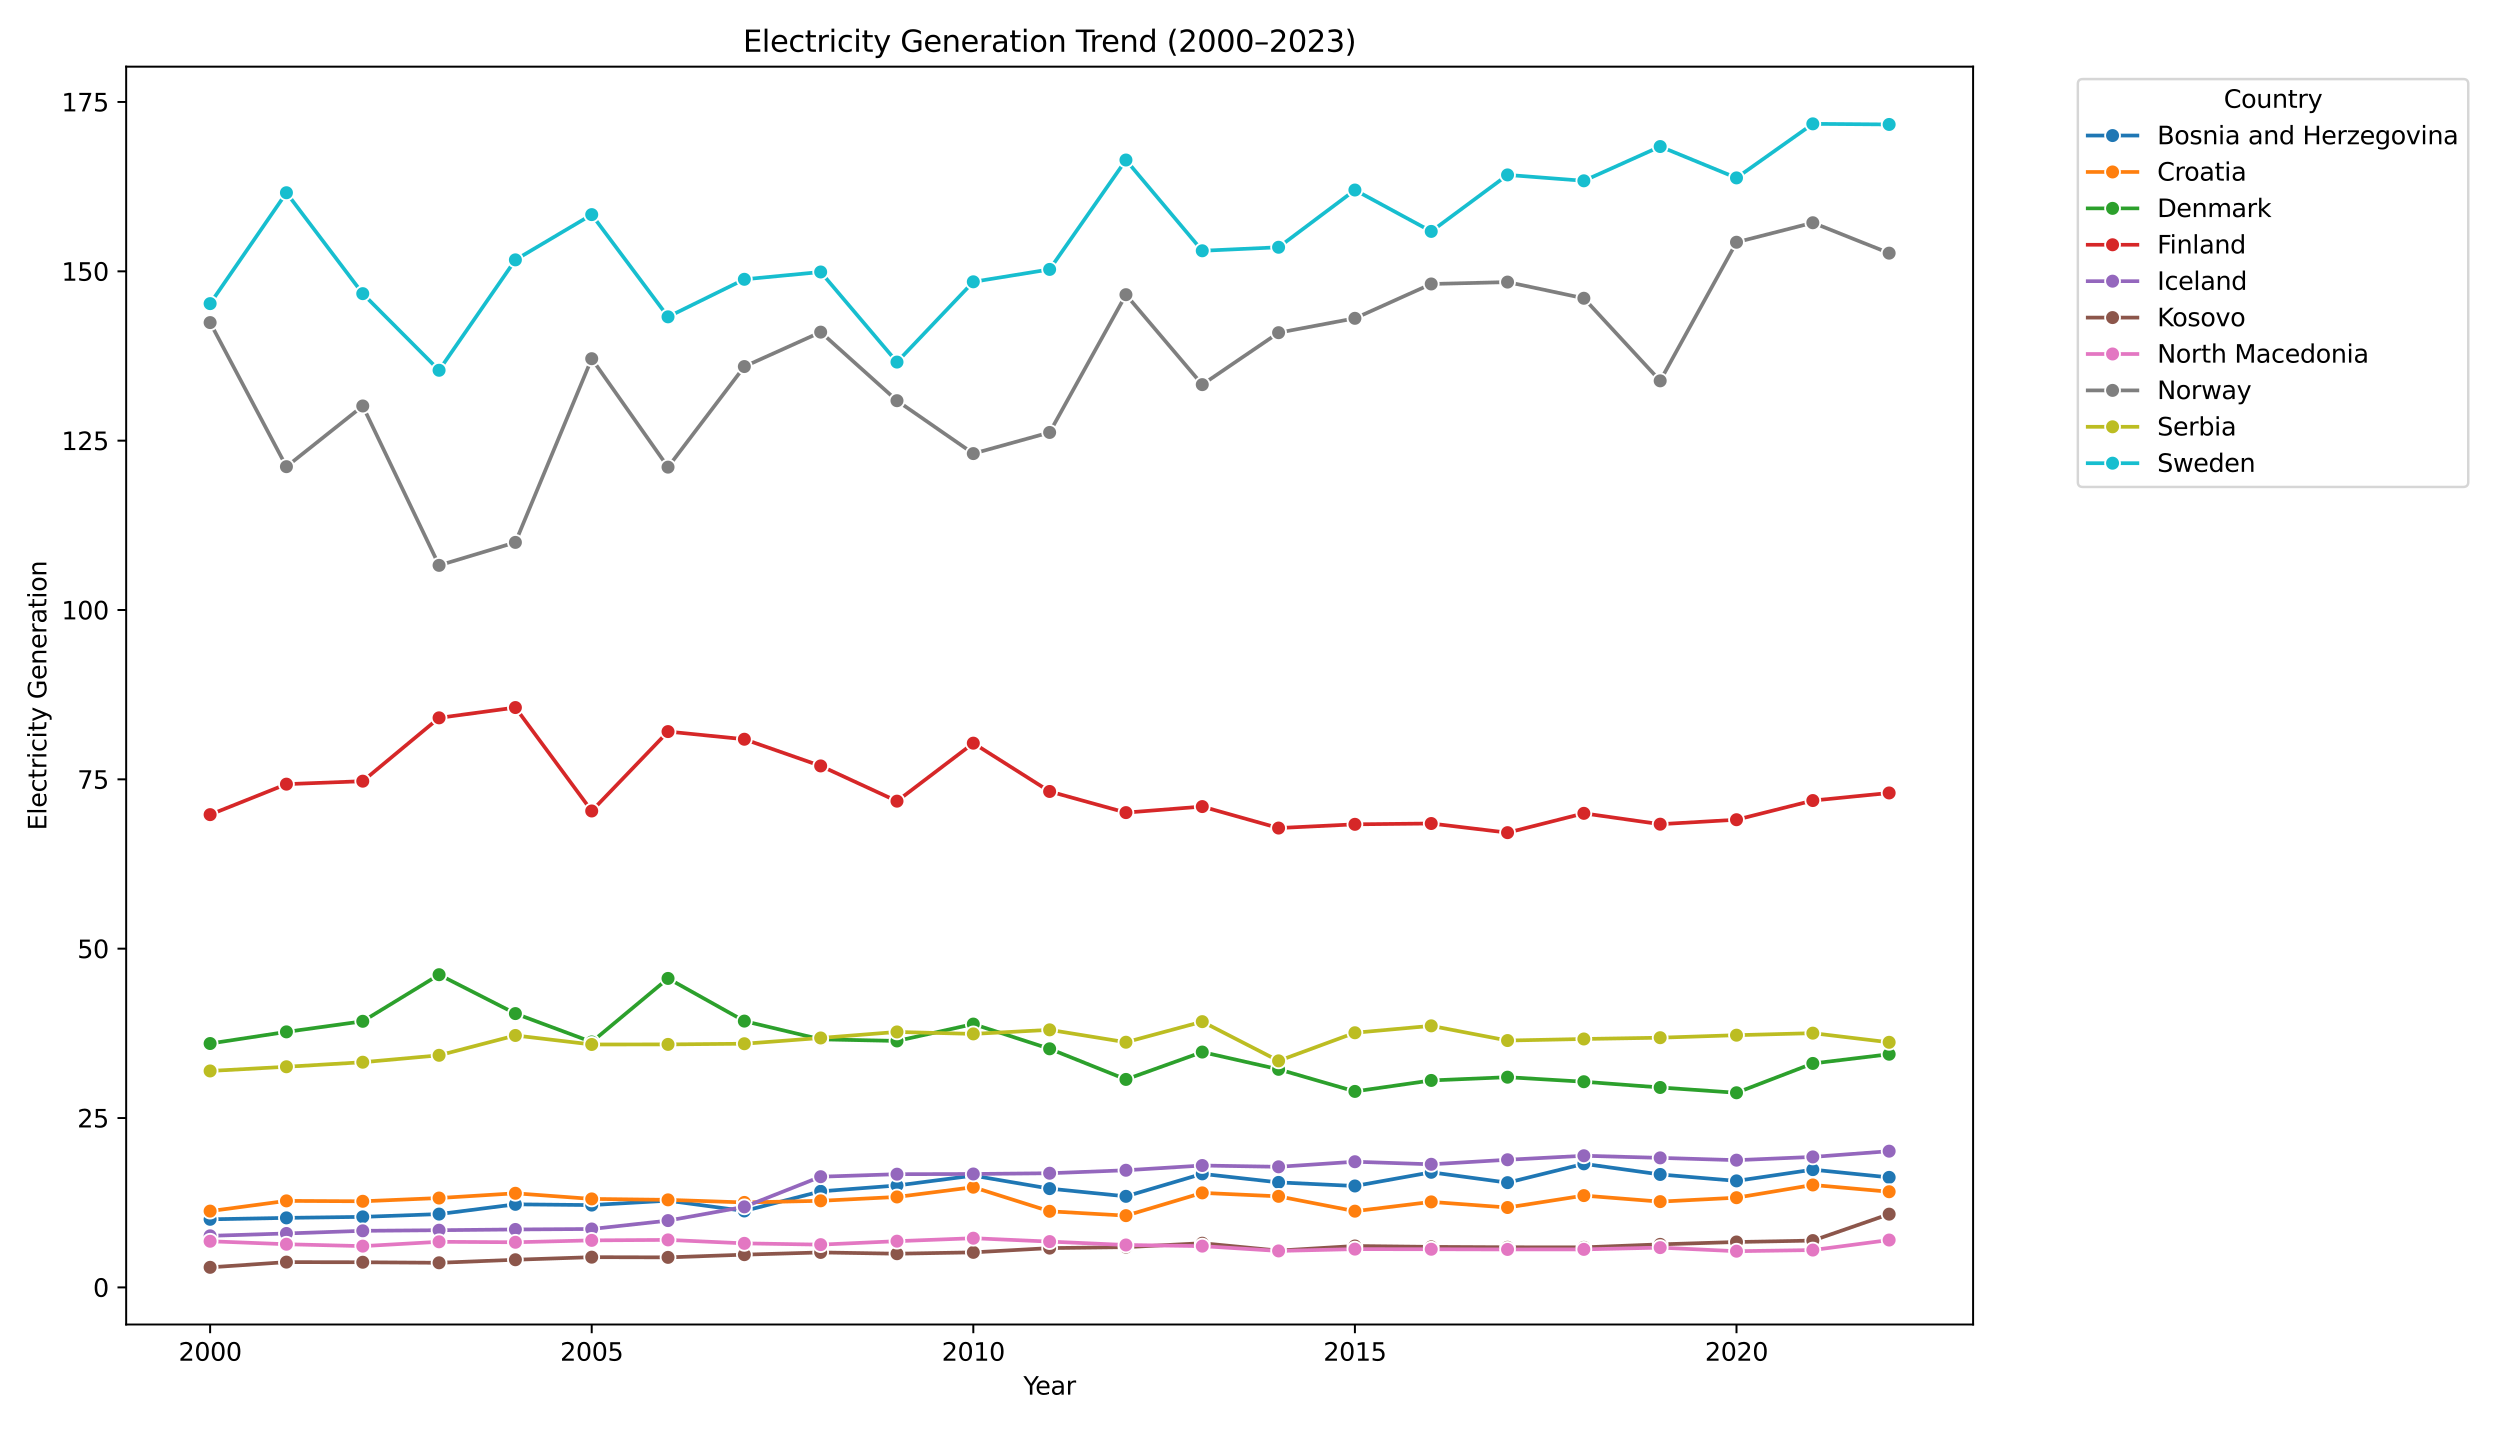 <?xml version="1.0" encoding="utf-8" standalone="no"?>
<!DOCTYPE svg PUBLIC "-//W3C//DTD SVG 1.1//EN"
  "http://www.w3.org/Graphics/SVG/1.1/DTD/svg11.dtd">
<svg xmlns:xlink="http://www.w3.org/1999/xlink" width="1008pt" height="576pt" viewBox="0 0 1008 576" xmlns="http://www.w3.org/2000/svg" version="1.1">
 <defs>
  <style type="text/css">*{stroke-linejoin: round; stroke-linecap: butt}</style>
 </defs>
 <g id="figure_1">
  <g id="patch_1">
   <path d="M 0 576 
L 1008 576 
L 1008 0 
L 0 0 
z
" style="fill: #ffffff"/>
  </g>
  <g id="axes_1">
   <g id="patch_2">
    <path d="M 50.87 534.04 
L 795.55 534.04 
L 795.55 26.88 
L 50.87 26.88 
z
" style="fill: #ffffff"/>
   </g>
   <g id="PolyCollection_1"/>
   <g id="PolyCollection_2"/>
   <g id="PolyCollection_3"/>
   <g id="PolyCollection_4"/>
   <g id="PolyCollection_5"/>
   <g id="PolyCollection_6"/>
   <g id="PolyCollection_7"/>
   <g id="PolyCollection_8"/>
   <g id="PolyCollection_9"/>
   <g id="PolyCollection_10"/>
   <g id="matplotlib.axis_1">
    <g id="xtick_1">
     <g id="line2d_1">
      <defs>
       <path id="m0d95574671" d="M 0 0 
L 0 3.5 
" style="stroke: #000000; stroke-width: 0.8"/>
      </defs>
      <g>
       <use xlink:href="#m0d95574671" x="84.719" y="534.04" style="stroke: #000000; stroke-width: 0.8"/>
      </g>
     </g>
     <g id="text_1">
      <!-- 2000 -->
      <g transform="translate(71.994 548.638) scale(0.1 -0.1)">
       <defs>
        <path id="DejaVuSans-32" d="M 1228 531 
L 3431 531 
L 3431 0 
L 469 0 
L 469 531 
Q 828 903 1448 1529 
Q 2069 2156 2228 2338 
Q 2531 2678 2651 2914 
Q 2772 3150 2772 3378 
Q 2772 3750 2511 3984 
Q 2250 4219 1831 4219 
Q 1534 4219 1204 4116 
Q 875 4013 500 3803 
L 500 4441 
Q 881 4594 1212 4672 
Q 1544 4750 1819 4750 
Q 2544 4750 2975 4387 
Q 3406 4025 3406 3419 
Q 3406 3131 3298 2873 
Q 3191 2616 2906 2266 
Q 2828 2175 2409 1742 
Q 1991 1309 1228 531 
z
" transform="scale(0.016)"/>
        <path id="DejaVuSans-30" d="M 2034 4250 
Q 1547 4250 1301 3770 
Q 1056 3291 1056 2328 
Q 1056 1369 1301 889 
Q 1547 409 2034 409 
Q 2525 409 2770 889 
Q 3016 1369 3016 2328 
Q 3016 3291 2770 3770 
Q 2525 4250 2034 4250 
z
M 2034 4750 
Q 2819 4750 3233 4129 
Q 3647 3509 3647 2328 
Q 3647 1150 3233 529 
Q 2819 -91 2034 -91 
Q 1250 -91 836 529 
Q 422 1150 422 2328 
Q 422 3509 836 4129 
Q 1250 4750 2034 4750 
z
" transform="scale(0.016)"/>
       </defs>
       <use xlink:href="#DejaVuSans-32"/>
       <use xlink:href="#DejaVuSans-30" x="63.623"/>
       <use xlink:href="#DejaVuSans-30" x="127.246"/>
       <use xlink:href="#DejaVuSans-30" x="190.869"/>
      </g>
     </g>
    </g>
    <g id="xtick_2">
     <g id="line2d_2">
      <g>
       <use xlink:href="#m0d95574671" x="238.579" y="534.04" style="stroke: #000000; stroke-width: 0.8"/>
      </g>
     </g>
     <g id="text_2">
      <!-- 2005 -->
      <g transform="translate(225.854 548.638) scale(0.1 -0.1)">
       <defs>
        <path id="DejaVuSans-35" d="M 691 4666 
L 3169 4666 
L 3169 4134 
L 1269 4134 
L 1269 2991 
Q 1406 3038 1543 3061 
Q 1681 3084 1819 3084 
Q 2600 3084 3056 2656 
Q 3513 2228 3513 1497 
Q 3513 744 3044 326 
Q 2575 -91 1722 -91 
Q 1428 -91 1123 -41 
Q 819 9 494 109 
L 494 744 
Q 775 591 1075 516 
Q 1375 441 1709 441 
Q 2250 441 2565 725 
Q 2881 1009 2881 1497 
Q 2881 1984 2565 2268 
Q 2250 2553 1709 2553 
Q 1456 2553 1204 2497 
Q 953 2441 691 2322 
L 691 4666 
z
" transform="scale(0.016)"/>
       </defs>
       <use xlink:href="#DejaVuSans-32"/>
       <use xlink:href="#DejaVuSans-30" x="63.623"/>
       <use xlink:href="#DejaVuSans-30" x="127.246"/>
       <use xlink:href="#DejaVuSans-35" x="190.869"/>
      </g>
     </g>
    </g>
    <g id="xtick_3">
     <g id="line2d_3">
      <g>
       <use xlink:href="#m0d95574671" x="392.438" y="534.04" style="stroke: #000000; stroke-width: 0.8"/>
      </g>
     </g>
     <g id="text_3">
      <!-- 2010 -->
      <g transform="translate(379.713 548.638) scale(0.1 -0.1)">
       <defs>
        <path id="DejaVuSans-31" d="M 794 531 
L 1825 531 
L 1825 4091 
L 703 3866 
L 703 4441 
L 1819 4666 
L 2450 4666 
L 2450 531 
L 3481 531 
L 3481 0 
L 794 0 
L 794 531 
z
" transform="scale(0.016)"/>
       </defs>
       <use xlink:href="#DejaVuSans-32"/>
       <use xlink:href="#DejaVuSans-30" x="63.623"/>
       <use xlink:href="#DejaVuSans-31" x="127.246"/>
       <use xlink:href="#DejaVuSans-30" x="190.869"/>
      </g>
     </g>
    </g>
    <g id="xtick_4">
     <g id="line2d_4">
      <g>
       <use xlink:href="#m0d95574671" x="546.298" y="534.04" style="stroke: #000000; stroke-width: 0.8"/>
      </g>
     </g>
     <g id="text_4">
      <!-- 2015 -->
      <g transform="translate(533.573 548.638) scale(0.1 -0.1)">
       <use xlink:href="#DejaVuSans-32"/>
       <use xlink:href="#DejaVuSans-30" x="63.623"/>
       <use xlink:href="#DejaVuSans-31" x="127.246"/>
       <use xlink:href="#DejaVuSans-35" x="190.869"/>
      </g>
     </g>
    </g>
    <g id="xtick_5">
     <g id="line2d_5">
      <g>
       <use xlink:href="#m0d95574671" x="700.157" y="534.04" style="stroke: #000000; stroke-width: 0.8"/>
      </g>
     </g>
     <g id="text_5">
      <!-- 2020 -->
      <g transform="translate(687.432 548.638) scale(0.1 -0.1)">
       <use xlink:href="#DejaVuSans-32"/>
       <use xlink:href="#DejaVuSans-30" x="63.623"/>
       <use xlink:href="#DejaVuSans-32" x="127.246"/>
       <use xlink:href="#DejaVuSans-30" x="190.869"/>
      </g>
     </g>
    </g>
    <g id="text_6">
     <!-- Year -->
     <g transform="translate(412.623 562.317) scale(0.1 -0.1)">
      <defs>
       <path id="DejaVuSans-59" d="M -13 4666 
L 666 4666 
L 1959 2747 
L 3244 4666 
L 3922 4666 
L 2272 2222 
L 2272 0 
L 1638 0 
L 1638 2222 
L -13 4666 
z
" transform="scale(0.016)"/>
       <path id="DejaVuSans-65" d="M 3597 1894 
L 3597 1613 
L 953 1613 
Q 991 1019 1311 708 
Q 1631 397 2203 397 
Q 2534 397 2845 478 
Q 3156 559 3463 722 
L 3463 178 
Q 3153 47 2828 -22 
Q 2503 -91 2169 -91 
Q 1331 -91 842 396 
Q 353 884 353 1716 
Q 353 2575 817 3079 
Q 1281 3584 2069 3584 
Q 2775 3584 3186 3129 
Q 3597 2675 3597 1894 
z
M 3022 2063 
Q 3016 2534 2758 2815 
Q 2500 3097 2075 3097 
Q 1594 3097 1305 2825 
Q 1016 2553 972 2059 
L 3022 2063 
z
" transform="scale(0.016)"/>
       <path id="DejaVuSans-61" d="M 2194 1759 
Q 1497 1759 1228 1600 
Q 959 1441 959 1056 
Q 959 750 1161 570 
Q 1363 391 1709 391 
Q 2188 391 2477 730 
Q 2766 1069 2766 1631 
L 2766 1759 
L 2194 1759 
z
M 3341 1997 
L 3341 0 
L 2766 0 
L 2766 531 
Q 2569 213 2275 61 
Q 1981 -91 1556 -91 
Q 1019 -91 701 211 
Q 384 513 384 1019 
Q 384 1609 779 1909 
Q 1175 2209 1959 2209 
L 2766 2209 
L 2766 2266 
Q 2766 2663 2505 2880 
Q 2244 3097 1772 3097 
Q 1472 3097 1187 3025 
Q 903 2953 641 2809 
L 641 3341 
Q 956 3463 1253 3523 
Q 1550 3584 1831 3584 
Q 2591 3584 2966 3190 
Q 3341 2797 3341 1997 
z
" transform="scale(0.016)"/>
       <path id="DejaVuSans-72" d="M 2631 2963 
Q 2534 3019 2420 3045 
Q 2306 3072 2169 3072 
Q 1681 3072 1420 2755 
Q 1159 2438 1159 1844 
L 1159 0 
L 581 0 
L 581 3500 
L 1159 3500 
L 1159 2956 
Q 1341 3275 1631 3429 
Q 1922 3584 2338 3584 
Q 2397 3584 2469 3576 
Q 2541 3569 2628 3553 
L 2631 2963 
z
" transform="scale(0.016)"/>
      </defs>
      <use xlink:href="#DejaVuSans-59"/>
      <use xlink:href="#DejaVuSans-65" x="47.834"/>
      <use xlink:href="#DejaVuSans-61" x="109.357"/>
      <use xlink:href="#DejaVuSans-72" x="170.637"/>
     </g>
    </g>
   </g>
   <g id="matplotlib.axis_2">
    <g id="ytick_1">
     <g id="line2d_6">
      <defs>
       <path id="ma6fd9aa55d" d="M 0 0 
L -3.5 0 
" style="stroke: #000000; stroke-width: 0.8"/>
      </defs>
      <g>
       <use xlink:href="#ma6fd9aa55d" x="50.87" y="519.072" style="stroke: #000000; stroke-width: 0.8"/>
      </g>
     </g>
     <g id="text_7">
      <!-- 0 -->
      <g transform="translate(37.508 522.871) scale(0.1 -0.1)">
       <use xlink:href="#DejaVuSans-30"/>
      </g>
     </g>
    </g>
    <g id="ytick_2">
     <g id="line2d_7">
      <g>
       <use xlink:href="#ma6fd9aa55d" x="50.87" y="450.792" style="stroke: #000000; stroke-width: 0.8"/>
      </g>
     </g>
     <g id="text_8">
      <!-- 25 -->
      <g transform="translate(31.145 454.591) scale(0.1 -0.1)">
       <use xlink:href="#DejaVuSans-32"/>
       <use xlink:href="#DejaVuSans-35" x="63.623"/>
      </g>
     </g>
    </g>
    <g id="ytick_3">
     <g id="line2d_8">
      <g>
       <use xlink:href="#ma6fd9aa55d" x="50.87" y="382.511" style="stroke: #000000; stroke-width: 0.8"/>
      </g>
     </g>
     <g id="text_9">
      <!-- 50 -->
      <g transform="translate(31.145 386.311) scale(0.1 -0.1)">
       <use xlink:href="#DejaVuSans-35"/>
       <use xlink:href="#DejaVuSans-30" x="63.623"/>
      </g>
     </g>
    </g>
    <g id="ytick_4">
     <g id="line2d_9">
      <g>
       <use xlink:href="#ma6fd9aa55d" x="50.87" y="314.231" style="stroke: #000000; stroke-width: 0.8"/>
      </g>
     </g>
     <g id="text_10">
      <!-- 75 -->
      <g transform="translate(31.145 318.031) scale(0.1 -0.1)">
       <defs>
        <path id="DejaVuSans-37" d="M 525 4666 
L 3525 4666 
L 3525 4397 
L 1831 0 
L 1172 0 
L 2766 4134 
L 525 4134 
L 525 4666 
z
" transform="scale(0.016)"/>
       </defs>
       <use xlink:href="#DejaVuSans-37"/>
       <use xlink:href="#DejaVuSans-35" x="63.623"/>
      </g>
     </g>
    </g>
    <g id="ytick_5">
     <g id="line2d_10">
      <g>
       <use xlink:href="#ma6fd9aa55d" x="50.87" y="245.951" style="stroke: #000000; stroke-width: 0.8"/>
      </g>
     </g>
     <g id="text_11">
      <!-- 100 -->
      <g transform="translate(24.782 249.75) scale(0.1 -0.1)">
       <use xlink:href="#DejaVuSans-31"/>
       <use xlink:href="#DejaVuSans-30" x="63.623"/>
       <use xlink:href="#DejaVuSans-30" x="127.246"/>
      </g>
     </g>
    </g>
    <g id="ytick_6">
     <g id="line2d_11">
      <g>
       <use xlink:href="#ma6fd9aa55d" x="50.87" y="177.671" style="stroke: #000000; stroke-width: 0.8"/>
      </g>
     </g>
     <g id="text_12">
      <!-- 125 -->
      <g transform="translate(24.782 181.47) scale(0.1 -0.1)">
       <use xlink:href="#DejaVuSans-31"/>
       <use xlink:href="#DejaVuSans-32" x="63.623"/>
       <use xlink:href="#DejaVuSans-35" x="127.246"/>
      </g>
     </g>
    </g>
    <g id="ytick_7">
     <g id="line2d_12">
      <g>
       <use xlink:href="#ma6fd9aa55d" x="50.87" y="109.391" style="stroke: #000000; stroke-width: 0.8"/>
      </g>
     </g>
     <g id="text_13">
      <!-- 150 -->
      <g transform="translate(24.782 113.19) scale(0.1 -0.1)">
       <use xlink:href="#DejaVuSans-31"/>
       <use xlink:href="#DejaVuSans-35" x="63.623"/>
       <use xlink:href="#DejaVuSans-30" x="127.246"/>
      </g>
     </g>
    </g>
    <g id="ytick_8">
     <g id="line2d_13">
      <g>
       <use xlink:href="#ma6fd9aa55d" x="50.87" y="41.111" style="stroke: #000000; stroke-width: 0.8"/>
      </g>
     </g>
     <g id="text_14">
      <!-- 175 -->
      <g transform="translate(24.782 44.91) scale(0.1 -0.1)">
       <use xlink:href="#DejaVuSans-31"/>
       <use xlink:href="#DejaVuSans-37" x="63.623"/>
       <use xlink:href="#DejaVuSans-35" x="127.246"/>
      </g>
     </g>
    </g>
    <g id="text_15">
     <!-- Electricity Generation -->
     <g transform="translate(18.703 334.779) rotate(-90) scale(0.1 -0.1)">
      <defs>
       <path id="DejaVuSans-45" d="M 628 4666 
L 3578 4666 
L 3578 4134 
L 1259 4134 
L 1259 2753 
L 3481 2753 
L 3481 2222 
L 1259 2222 
L 1259 531 
L 3634 531 
L 3634 0 
L 628 0 
L 628 4666 
z
" transform="scale(0.016)"/>
       <path id="DejaVuSans-6c" d="M 603 4863 
L 1178 4863 
L 1178 0 
L 603 0 
L 603 4863 
z
" transform="scale(0.016)"/>
       <path id="DejaVuSans-63" d="M 3122 3366 
L 3122 2828 
Q 2878 2963 2633 3030 
Q 2388 3097 2138 3097 
Q 1578 3097 1268 2742 
Q 959 2388 959 1747 
Q 959 1106 1268 751 
Q 1578 397 2138 397 
Q 2388 397 2633 464 
Q 2878 531 3122 666 
L 3122 134 
Q 2881 22 2623 -34 
Q 2366 -91 2075 -91 
Q 1284 -91 818 406 
Q 353 903 353 1747 
Q 353 2603 823 3093 
Q 1294 3584 2113 3584 
Q 2378 3584 2631 3529 
Q 2884 3475 3122 3366 
z
" transform="scale(0.016)"/>
       <path id="DejaVuSans-74" d="M 1172 4494 
L 1172 3500 
L 2356 3500 
L 2356 3053 
L 1172 3053 
L 1172 1153 
Q 1172 725 1289 603 
Q 1406 481 1766 481 
L 2356 481 
L 2356 0 
L 1766 0 
Q 1100 0 847 248 
Q 594 497 594 1153 
L 594 3053 
L 172 3053 
L 172 3500 
L 594 3500 
L 594 4494 
L 1172 4494 
z
" transform="scale(0.016)"/>
       <path id="DejaVuSans-69" d="M 603 3500 
L 1178 3500 
L 1178 0 
L 603 0 
L 603 3500 
z
M 603 4863 
L 1178 4863 
L 1178 4134 
L 603 4134 
L 603 4863 
z
" transform="scale(0.016)"/>
       <path id="DejaVuSans-79" d="M 2059 -325 
Q 1816 -950 1584 -1140 
Q 1353 -1331 966 -1331 
L 506 -1331 
L 506 -850 
L 844 -850 
Q 1081 -850 1212 -737 
Q 1344 -625 1503 -206 
L 1606 56 
L 191 3500 
L 800 3500 
L 1894 763 
L 2988 3500 
L 3597 3500 
L 2059 -325 
z
" transform="scale(0.016)"/>
       <path id="DejaVuSans-20" transform="scale(0.016)"/>
       <path id="DejaVuSans-47" d="M 3809 666 
L 3809 1919 
L 2778 1919 
L 2778 2438 
L 4434 2438 
L 4434 434 
Q 4069 175 3628 42 
Q 3188 -91 2688 -91 
Q 1594 -91 976 548 
Q 359 1188 359 2328 
Q 359 3472 976 4111 
Q 1594 4750 2688 4750 
Q 3144 4750 3555 4637 
Q 3966 4525 4313 4306 
L 4313 3634 
Q 3963 3931 3569 4081 
Q 3175 4231 2741 4231 
Q 1884 4231 1454 3753 
Q 1025 3275 1025 2328 
Q 1025 1384 1454 906 
Q 1884 428 2741 428 
Q 3075 428 3337 486 
Q 3600 544 3809 666 
z
" transform="scale(0.016)"/>
       <path id="DejaVuSans-6e" d="M 3513 2113 
L 3513 0 
L 2938 0 
L 2938 2094 
Q 2938 2591 2744 2837 
Q 2550 3084 2163 3084 
Q 1697 3084 1428 2787 
Q 1159 2491 1159 1978 
L 1159 0 
L 581 0 
L 581 3500 
L 1159 3500 
L 1159 2956 
Q 1366 3272 1645 3428 
Q 1925 3584 2291 3584 
Q 2894 3584 3203 3211 
Q 3513 2838 3513 2113 
z
" transform="scale(0.016)"/>
       <path id="DejaVuSans-6f" d="M 1959 3097 
Q 1497 3097 1228 2736 
Q 959 2375 959 1747 
Q 959 1119 1226 758 
Q 1494 397 1959 397 
Q 2419 397 2687 759 
Q 2956 1122 2956 1747 
Q 2956 2369 2687 2733 
Q 2419 3097 1959 3097 
z
M 1959 3584 
Q 2709 3584 3137 3096 
Q 3566 2609 3566 1747 
Q 3566 888 3137 398 
Q 2709 -91 1959 -91 
Q 1206 -91 779 398 
Q 353 888 353 1747 
Q 353 2609 779 3096 
Q 1206 3584 1959 3584 
z
" transform="scale(0.016)"/>
      </defs>
      <use xlink:href="#DejaVuSans-45"/>
      <use xlink:href="#DejaVuSans-6c" x="63.184"/>
      <use xlink:href="#DejaVuSans-65" x="90.967"/>
      <use xlink:href="#DejaVuSans-63" x="152.49"/>
      <use xlink:href="#DejaVuSans-74" x="207.471"/>
      <use xlink:href="#DejaVuSans-72" x="246.68"/>
      <use xlink:href="#DejaVuSans-69" x="287.793"/>
      <use xlink:href="#DejaVuSans-63" x="315.576"/>
      <use xlink:href="#DejaVuSans-69" x="370.557"/>
      <use xlink:href="#DejaVuSans-74" x="398.34"/>
      <use xlink:href="#DejaVuSans-79" x="437.549"/>
      <use xlink:href="#DejaVuSans-20" x="496.729"/>
      <use xlink:href="#DejaVuSans-47" x="528.516"/>
      <use xlink:href="#DejaVuSans-65" x="606.006"/>
      <use xlink:href="#DejaVuSans-6e" x="667.529"/>
      <use xlink:href="#DejaVuSans-65" x="730.908"/>
      <use xlink:href="#DejaVuSans-72" x="792.432"/>
      <use xlink:href="#DejaVuSans-61" x="833.545"/>
      <use xlink:href="#DejaVuSans-74" x="894.824"/>
      <use xlink:href="#DejaVuSans-69" x="934.033"/>
      <use xlink:href="#DejaVuSans-6f" x="961.816"/>
      <use xlink:href="#DejaVuSans-6e" x="1022.998"/>
     </g>
    </g>
   </g>
   <g id="line2d_14">
    <path d="M 84.719 491.623 
L 115.491 491.049 
L 146.263 490.64 
L 177.035 489.52 
L 207.807 485.587 
L 238.579 485.888 
L 269.35 484.112 
L 300.122 488.264 
L 330.894 480.343 
L 361.666 477.994 
L 392.438 474.007 
L 423.21 479.251 
L 453.982 482.364 
L 484.754 473.297 
L 515.526 476.738 
L 546.298 478.186 
L 577.07 472.668 
L 607.841 476.847 
L 638.613 469.254 
L 669.385 473.542 
L 700.157 476.137 
L 730.929 471.603 
L 761.701 474.717 
" clip-path="url(#pd8babb04e7)" style="fill: none; stroke: #1f77b4; stroke-width: 1.5; stroke-linecap: square"/>
    <defs>
     <path id="mefa6331f66" d="M 0 3 
C 0.796 3 1.559 2.684 2.121 2.121 
C 2.684 1.559 3 0.796 3 0 
C 3 -0.796 2.684 -1.559 2.121 -2.121 
C 1.559 -2.684 0.796 -3 0 -3 
C -0.796 -3 -1.559 -2.684 -2.121 -2.121 
C -2.684 -1.559 -3 -0.796 -3 0 
C -3 0.796 -2.684 1.559 -2.121 2.121 
C -1.559 2.684 -0.796 3 0 3 
z
" style="stroke: #ffffff; stroke-width: 0.75"/>
    </defs>
    <g clip-path="url(#pd8babb04e7)">
     <use xlink:href="#mefa6331f66" x="84.719" y="491.623" style="fill: #1f77b4; stroke: #ffffff; stroke-width: 0.75"/>
     <use xlink:href="#mefa6331f66" x="115.491" y="491.049" style="fill: #1f77b4; stroke: #ffffff; stroke-width: 0.75"/>
     <use xlink:href="#mefa6331f66" x="146.263" y="490.64" style="fill: #1f77b4; stroke: #ffffff; stroke-width: 0.75"/>
     <use xlink:href="#mefa6331f66" x="177.035" y="489.52" style="fill: #1f77b4; stroke: #ffffff; stroke-width: 0.75"/>
     <use xlink:href="#mefa6331f66" x="207.807" y="485.587" style="fill: #1f77b4; stroke: #ffffff; stroke-width: 0.75"/>
     <use xlink:href="#mefa6331f66" x="238.579" y="485.888" style="fill: #1f77b4; stroke: #ffffff; stroke-width: 0.75"/>
     <use xlink:href="#mefa6331f66" x="269.35" y="484.112" style="fill: #1f77b4; stroke: #ffffff; stroke-width: 0.75"/>
     <use xlink:href="#mefa6331f66" x="300.122" y="488.264" style="fill: #1f77b4; stroke: #ffffff; stroke-width: 0.75"/>
     <use xlink:href="#mefa6331f66" x="330.894" y="480.343" style="fill: #1f77b4; stroke: #ffffff; stroke-width: 0.75"/>
     <use xlink:href="#mefa6331f66" x="361.666" y="477.994" style="fill: #1f77b4; stroke: #ffffff; stroke-width: 0.75"/>
     <use xlink:href="#mefa6331f66" x="392.438" y="474.007" style="fill: #1f77b4; stroke: #ffffff; stroke-width: 0.75"/>
     <use xlink:href="#mefa6331f66" x="423.21" y="479.251" style="fill: #1f77b4; stroke: #ffffff; stroke-width: 0.75"/>
     <use xlink:href="#mefa6331f66" x="453.982" y="482.364" style="fill: #1f77b4; stroke: #ffffff; stroke-width: 0.75"/>
     <use xlink:href="#mefa6331f66" x="484.754" y="473.297" style="fill: #1f77b4; stroke: #ffffff; stroke-width: 0.75"/>
     <use xlink:href="#mefa6331f66" x="515.526" y="476.738" style="fill: #1f77b4; stroke: #ffffff; stroke-width: 0.75"/>
     <use xlink:href="#mefa6331f66" x="546.298" y="478.186" style="fill: #1f77b4; stroke: #ffffff; stroke-width: 0.75"/>
     <use xlink:href="#mefa6331f66" x="577.07" y="472.668" style="fill: #1f77b4; stroke: #ffffff; stroke-width: 0.75"/>
     <use xlink:href="#mefa6331f66" x="607.841" y="476.847" style="fill: #1f77b4; stroke: #ffffff; stroke-width: 0.75"/>
     <use xlink:href="#mefa6331f66" x="638.613" y="469.254" style="fill: #1f77b4; stroke: #ffffff; stroke-width: 0.75"/>
     <use xlink:href="#mefa6331f66" x="669.385" y="473.542" style="fill: #1f77b4; stroke: #ffffff; stroke-width: 0.75"/>
     <use xlink:href="#mefa6331f66" x="700.157" y="476.137" style="fill: #1f77b4; stroke: #ffffff; stroke-width: 0.75"/>
     <use xlink:href="#mefa6331f66" x="730.929" y="471.603" style="fill: #1f77b4; stroke: #ffffff; stroke-width: 0.75"/>
     <use xlink:href="#mefa6331f66" x="761.701" y="474.717" style="fill: #1f77b4; stroke: #ffffff; stroke-width: 0.75"/>
    </g>
   </g>
   <g id="line2d_15">
    <path d="M 84.719 488.318 
L 115.491 484.194 
L 146.263 484.358 
L 177.035 483.047 
L 207.807 481.135 
L 238.579 483.402 
L 269.35 483.784 
L 300.122 484.822 
L 330.894 484.167 
L 361.666 482.61 
L 392.438 478.677 
L 423.21 488.4 
L 453.982 490.148 
L 484.754 480.971 
L 515.526 482.364 
L 546.298 488.346 
L 577.07 484.604 
L 607.841 486.871 
L 638.613 482.064 
L 669.385 484.495 
L 700.157 482.91 
L 730.929 477.776 
L 761.701 480.507 
" clip-path="url(#pd8babb04e7)" style="fill: none; stroke: #ff7f0e; stroke-width: 1.5; stroke-linecap: square"/>
    <defs>
     <path id="ma822e9743d" d="M 0 3 
C 0.796 3 1.559 2.684 2.121 2.121 
C 2.684 1.559 3 0.796 3 0 
C 3 -0.796 2.684 -1.559 2.121 -2.121 
C 1.559 -2.684 0.796 -3 0 -3 
C -0.796 -3 -1.559 -2.684 -2.121 -2.121 
C -2.684 -1.559 -3 -0.796 -3 0 
C -3 0.796 -2.684 1.559 -2.121 2.121 
C -1.559 2.684 -0.796 3 0 3 
z
" style="stroke: #ffffff; stroke-width: 0.75"/>
    </defs>
    <g clip-path="url(#pd8babb04e7)">
     <use xlink:href="#ma822e9743d" x="84.719" y="488.318" style="fill: #ff7f0e; stroke: #ffffff; stroke-width: 0.75"/>
     <use xlink:href="#ma822e9743d" x="115.491" y="484.194" style="fill: #ff7f0e; stroke: #ffffff; stroke-width: 0.75"/>
     <use xlink:href="#ma822e9743d" x="146.263" y="484.358" style="fill: #ff7f0e; stroke: #ffffff; stroke-width: 0.75"/>
     <use xlink:href="#ma822e9743d" x="177.035" y="483.047" style="fill: #ff7f0e; stroke: #ffffff; stroke-width: 0.75"/>
     <use xlink:href="#ma822e9743d" x="207.807" y="481.135" style="fill: #ff7f0e; stroke: #ffffff; stroke-width: 0.75"/>
     <use xlink:href="#ma822e9743d" x="238.579" y="483.402" style="fill: #ff7f0e; stroke: #ffffff; stroke-width: 0.75"/>
     <use xlink:href="#ma822e9743d" x="269.35" y="483.784" style="fill: #ff7f0e; stroke: #ffffff; stroke-width: 0.75"/>
     <use xlink:href="#ma822e9743d" x="300.122" y="484.822" style="fill: #ff7f0e; stroke: #ffffff; stroke-width: 0.75"/>
     <use xlink:href="#ma822e9743d" x="330.894" y="484.167" style="fill: #ff7f0e; stroke: #ffffff; stroke-width: 0.75"/>
     <use xlink:href="#ma822e9743d" x="361.666" y="482.61" style="fill: #ff7f0e; stroke: #ffffff; stroke-width: 0.75"/>
     <use xlink:href="#ma822e9743d" x="392.438" y="478.677" style="fill: #ff7f0e; stroke: #ffffff; stroke-width: 0.75"/>
     <use xlink:href="#ma822e9743d" x="423.21" y="488.4" style="fill: #ff7f0e; stroke: #ffffff; stroke-width: 0.75"/>
     <use xlink:href="#ma822e9743d" x="453.982" y="490.148" style="fill: #ff7f0e; stroke: #ffffff; stroke-width: 0.75"/>
     <use xlink:href="#ma822e9743d" x="484.754" y="480.971" style="fill: #ff7f0e; stroke: #ffffff; stroke-width: 0.75"/>
     <use xlink:href="#ma822e9743d" x="515.526" y="482.364" style="fill: #ff7f0e; stroke: #ffffff; stroke-width: 0.75"/>
     <use xlink:href="#ma822e9743d" x="546.298" y="488.346" style="fill: #ff7f0e; stroke: #ffffff; stroke-width: 0.75"/>
     <use xlink:href="#ma822e9743d" x="577.07" y="484.604" style="fill: #ff7f0e; stroke: #ffffff; stroke-width: 0.75"/>
     <use xlink:href="#ma822e9743d" x="607.841" y="486.871" style="fill: #ff7f0e; stroke: #ffffff; stroke-width: 0.75"/>
     <use xlink:href="#ma822e9743d" x="638.613" y="482.064" style="fill: #ff7f0e; stroke: #ffffff; stroke-width: 0.75"/>
     <use xlink:href="#ma822e9743d" x="669.385" y="484.495" style="fill: #ff7f0e; stroke: #ffffff; stroke-width: 0.75"/>
     <use xlink:href="#ma822e9743d" x="700.157" y="482.91" style="fill: #ff7f0e; stroke: #ffffff; stroke-width: 0.75"/>
     <use xlink:href="#ma822e9743d" x="730.929" y="477.776" style="fill: #ff7f0e; stroke: #ffffff; stroke-width: 0.75"/>
     <use xlink:href="#ma822e9743d" x="761.701" y="480.507" style="fill: #ff7f0e; stroke: #ffffff; stroke-width: 0.75"/>
    </g>
   </g>
   <g id="line2d_16">
    <path d="M 84.719 420.748 
L 115.491 416.051 
L 146.263 411.79 
L 177.035 392.999 
L 207.807 408.676 
L 238.579 420.12 
L 269.35 394.501 
L 300.122 411.708 
L 330.894 419.055 
L 361.666 419.71 
L 392.438 412.91 
L 423.21 422.879 
L 453.982 435.224 
L 484.754 424.19 
L 515.526 431.154 
L 546.298 440.058 
L 577.07 435.633 
L 607.841 434.322 
L 638.613 436.152 
L 669.385 438.474 
L 700.157 440.604 
L 730.929 428.778 
L 761.701 425.064 
" clip-path="url(#pd8babb04e7)" style="fill: none; stroke: #2ca02c; stroke-width: 1.5; stroke-linecap: square"/>
    <defs>
     <path id="m7fbbdf3315" d="M 0 3 
C 0.796 3 1.559 2.684 2.121 2.121 
C 2.684 1.559 3 0.796 3 0 
C 3 -0.796 2.684 -1.559 2.121 -2.121 
C 1.559 -2.684 0.796 -3 0 -3 
C -0.796 -3 -1.559 -2.684 -2.121 -2.121 
C -2.684 -1.559 -3 -0.796 -3 0 
C -3 0.796 -2.684 1.559 -2.121 2.121 
C -1.559 2.684 -0.796 3 0 3 
z
" style="stroke: #ffffff; stroke-width: 0.75"/>
    </defs>
    <g clip-path="url(#pd8babb04e7)">
     <use xlink:href="#m7fbbdf3315" x="84.719" y="420.748" style="fill: #2ca02c; stroke: #ffffff; stroke-width: 0.75"/>
     <use xlink:href="#m7fbbdf3315" x="115.491" y="416.051" style="fill: #2ca02c; stroke: #ffffff; stroke-width: 0.75"/>
     <use xlink:href="#m7fbbdf3315" x="146.263" y="411.79" style="fill: #2ca02c; stroke: #ffffff; stroke-width: 0.75"/>
     <use xlink:href="#m7fbbdf3315" x="177.035" y="392.999" style="fill: #2ca02c; stroke: #ffffff; stroke-width: 0.75"/>
     <use xlink:href="#m7fbbdf3315" x="207.807" y="408.676" style="fill: #2ca02c; stroke: #ffffff; stroke-width: 0.75"/>
     <use xlink:href="#m7fbbdf3315" x="238.579" y="420.12" style="fill: #2ca02c; stroke: #ffffff; stroke-width: 0.75"/>
     <use xlink:href="#m7fbbdf3315" x="269.35" y="394.501" style="fill: #2ca02c; stroke: #ffffff; stroke-width: 0.75"/>
     <use xlink:href="#m7fbbdf3315" x="300.122" y="411.708" style="fill: #2ca02c; stroke: #ffffff; stroke-width: 0.75"/>
     <use xlink:href="#m7fbbdf3315" x="330.894" y="419.055" style="fill: #2ca02c; stroke: #ffffff; stroke-width: 0.75"/>
     <use xlink:href="#m7fbbdf3315" x="361.666" y="419.71" style="fill: #2ca02c; stroke: #ffffff; stroke-width: 0.75"/>
     <use xlink:href="#m7fbbdf3315" x="392.438" y="412.91" style="fill: #2ca02c; stroke: #ffffff; stroke-width: 0.75"/>
     <use xlink:href="#m7fbbdf3315" x="423.21" y="422.879" style="fill: #2ca02c; stroke: #ffffff; stroke-width: 0.75"/>
     <use xlink:href="#m7fbbdf3315" x="453.982" y="435.224" style="fill: #2ca02c; stroke: #ffffff; stroke-width: 0.75"/>
     <use xlink:href="#m7fbbdf3315" x="484.754" y="424.19" style="fill: #2ca02c; stroke: #ffffff; stroke-width: 0.75"/>
     <use xlink:href="#m7fbbdf3315" x="515.526" y="431.154" style="fill: #2ca02c; stroke: #ffffff; stroke-width: 0.75"/>
     <use xlink:href="#m7fbbdf3315" x="546.298" y="440.058" style="fill: #2ca02c; stroke: #ffffff; stroke-width: 0.75"/>
     <use xlink:href="#m7fbbdf3315" x="577.07" y="435.633" style="fill: #2ca02c; stroke: #ffffff; stroke-width: 0.75"/>
     <use xlink:href="#m7fbbdf3315" x="607.841" y="434.322" style="fill: #2ca02c; stroke: #ffffff; stroke-width: 0.75"/>
     <use xlink:href="#m7fbbdf3315" x="638.613" y="436.152" style="fill: #2ca02c; stroke: #ffffff; stroke-width: 0.75"/>
     <use xlink:href="#m7fbbdf3315" x="669.385" y="438.474" style="fill: #2ca02c; stroke: #ffffff; stroke-width: 0.75"/>
     <use xlink:href="#m7fbbdf3315" x="700.157" y="440.604" style="fill: #2ca02c; stroke: #ffffff; stroke-width: 0.75"/>
     <use xlink:href="#m7fbbdf3315" x="730.929" y="428.778" style="fill: #2ca02c; stroke: #ffffff; stroke-width: 0.75"/>
     <use xlink:href="#m7fbbdf3315" x="761.701" y="425.064" style="fill: #2ca02c; stroke: #ffffff; stroke-width: 0.75"/>
    </g>
   </g>
   <g id="line2d_17">
    <path d="M 84.719 328.461 
L 115.491 316.17 
L 146.263 314.969 
L 177.035 289.432 
L 207.807 285.281 
L 238.579 326.986 
L 269.35 294.976 
L 300.122 298.063 
L 330.894 308.824 
L 361.666 323.026 
L 392.438 299.647 
L 423.21 319.12 
L 453.982 327.642 
L 484.754 325.211 
L 515.526 333.869 
L 546.298 332.367 
L 577.07 332.039 
L 607.841 335.726 
L 638.613 327.942 
L 669.385 332.312 
L 700.157 330.509 
L 730.929 322.78 
L 761.701 319.721 
" clip-path="url(#pd8babb04e7)" style="fill: none; stroke: #d62728; stroke-width: 1.5; stroke-linecap: square"/>
    <defs>
     <path id="mfb757947b4" d="M 0 3 
C 0.796 3 1.559 2.684 2.121 2.121 
C 2.684 1.559 3 0.796 3 0 
C 3 -0.796 2.684 -1.559 2.121 -2.121 
C 1.559 -2.684 0.796 -3 0 -3 
C -0.796 -3 -1.559 -2.684 -2.121 -2.121 
C -2.684 -1.559 -3 -0.796 -3 0 
C -3 0.796 -2.684 1.559 -2.121 2.121 
C -1.559 2.684 -0.796 3 0 3 
z
" style="stroke: #ffffff; stroke-width: 0.75"/>
    </defs>
    <g clip-path="url(#pd8babb04e7)">
     <use xlink:href="#mfb757947b4" x="84.719" y="328.461" style="fill: #d62728; stroke: #ffffff; stroke-width: 0.75"/>
     <use xlink:href="#mfb757947b4" x="115.491" y="316.17" style="fill: #d62728; stroke: #ffffff; stroke-width: 0.75"/>
     <use xlink:href="#mfb757947b4" x="146.263" y="314.969" style="fill: #d62728; stroke: #ffffff; stroke-width: 0.75"/>
     <use xlink:href="#mfb757947b4" x="177.035" y="289.432" style="fill: #d62728; stroke: #ffffff; stroke-width: 0.75"/>
     <use xlink:href="#mfb757947b4" x="207.807" y="285.281" style="fill: #d62728; stroke: #ffffff; stroke-width: 0.75"/>
     <use xlink:href="#mfb757947b4" x="238.579" y="326.986" style="fill: #d62728; stroke: #ffffff; stroke-width: 0.75"/>
     <use xlink:href="#mfb757947b4" x="269.35" y="294.976" style="fill: #d62728; stroke: #ffffff; stroke-width: 0.75"/>
     <use xlink:href="#mfb757947b4" x="300.122" y="298.063" style="fill: #d62728; stroke: #ffffff; stroke-width: 0.75"/>
     <use xlink:href="#mfb757947b4" x="330.894" y="308.824" style="fill: #d62728; stroke: #ffffff; stroke-width: 0.75"/>
     <use xlink:href="#mfb757947b4" x="361.666" y="323.026" style="fill: #d62728; stroke: #ffffff; stroke-width: 0.75"/>
     <use xlink:href="#mfb757947b4" x="392.438" y="299.647" style="fill: #d62728; stroke: #ffffff; stroke-width: 0.75"/>
     <use xlink:href="#mfb757947b4" x="423.21" y="319.12" style="fill: #d62728; stroke: #ffffff; stroke-width: 0.75"/>
     <use xlink:href="#mfb757947b4" x="453.982" y="327.642" style="fill: #d62728; stroke: #ffffff; stroke-width: 0.75"/>
     <use xlink:href="#mfb757947b4" x="484.754" y="325.211" style="fill: #d62728; stroke: #ffffff; stroke-width: 0.75"/>
     <use xlink:href="#mfb757947b4" x="515.526" y="333.869" style="fill: #d62728; stroke: #ffffff; stroke-width: 0.75"/>
     <use xlink:href="#mfb757947b4" x="546.298" y="332.367" style="fill: #d62728; stroke: #ffffff; stroke-width: 0.75"/>
     <use xlink:href="#mfb757947b4" x="577.07" y="332.039" style="fill: #d62728; stroke: #ffffff; stroke-width: 0.75"/>
     <use xlink:href="#mfb757947b4" x="607.841" y="335.726" style="fill: #d62728; stroke: #ffffff; stroke-width: 0.75"/>
     <use xlink:href="#mfb757947b4" x="638.613" y="327.942" style="fill: #d62728; stroke: #ffffff; stroke-width: 0.75"/>
     <use xlink:href="#mfb757947b4" x="669.385" y="332.312" style="fill: #d62728; stroke: #ffffff; stroke-width: 0.75"/>
     <use xlink:href="#mfb757947b4" x="700.157" y="330.509" style="fill: #d62728; stroke: #ffffff; stroke-width: 0.75"/>
     <use xlink:href="#mfb757947b4" x="730.929" y="322.78" style="fill: #d62728; stroke: #ffffff; stroke-width: 0.75"/>
     <use xlink:href="#mfb757947b4" x="761.701" y="319.721" style="fill: #d62728; stroke: #ffffff; stroke-width: 0.75"/>
    </g>
   </g>
   <g id="line2d_18">
    <path d="M 84.719 498.287 
L 115.491 497.331 
L 146.263 496.266 
L 177.035 496.02 
L 207.807 495.72 
L 238.579 495.529 
L 269.35 492.142 
L 300.122 486.598 
L 330.894 474.444 
L 361.666 473.433 
L 392.438 473.351 
L 423.21 473.051 
L 453.982 471.849 
L 484.754 469.937 
L 515.526 470.456 
L 546.298 468.408 
L 577.07 469.446 
L 607.841 467.616 
L 638.613 466.004 
L 669.385 466.851 
L 700.157 467.78 
L 730.929 466.469 
L 761.701 464.153 
" clip-path="url(#pd8babb04e7)" style="fill: none; stroke: #9467bd; stroke-width: 1.5; stroke-linecap: square"/>
    <defs>
     <path id="m2698ea9954" d="M 0 3 
C 0.796 3 1.559 2.684 2.121 2.121 
C 2.684 1.559 3 0.796 3 0 
C 3 -0.796 2.684 -1.559 2.121 -2.121 
C 1.559 -2.684 0.796 -3 0 -3 
C -0.796 -3 -1.559 -2.684 -2.121 -2.121 
C -2.684 -1.559 -3 -0.796 -3 0 
C -3 0.796 -2.684 1.559 -2.121 2.121 
C -1.559 2.684 -0.796 3 0 3 
z
" style="stroke: #ffffff; stroke-width: 0.75"/>
    </defs>
    <g clip-path="url(#pd8babb04e7)">
     <use xlink:href="#m2698ea9954" x="84.719" y="498.287" style="fill: #9467bd; stroke: #ffffff; stroke-width: 0.75"/>
     <use xlink:href="#m2698ea9954" x="115.491" y="497.331" style="fill: #9467bd; stroke: #ffffff; stroke-width: 0.75"/>
     <use xlink:href="#m2698ea9954" x="146.263" y="496.266" style="fill: #9467bd; stroke: #ffffff; stroke-width: 0.75"/>
     <use xlink:href="#m2698ea9954" x="177.035" y="496.02" style="fill: #9467bd; stroke: #ffffff; stroke-width: 0.75"/>
     <use xlink:href="#m2698ea9954" x="207.807" y="495.72" style="fill: #9467bd; stroke: #ffffff; stroke-width: 0.75"/>
     <use xlink:href="#m2698ea9954" x="238.579" y="495.529" style="fill: #9467bd; stroke: #ffffff; stroke-width: 0.75"/>
     <use xlink:href="#m2698ea9954" x="269.35" y="492.142" style="fill: #9467bd; stroke: #ffffff; stroke-width: 0.75"/>
     <use xlink:href="#m2698ea9954" x="300.122" y="486.598" style="fill: #9467bd; stroke: #ffffff; stroke-width: 0.75"/>
     <use xlink:href="#m2698ea9954" x="330.894" y="474.444" style="fill: #9467bd; stroke: #ffffff; stroke-width: 0.75"/>
     <use xlink:href="#m2698ea9954" x="361.666" y="473.433" style="fill: #9467bd; stroke: #ffffff; stroke-width: 0.75"/>
     <use xlink:href="#m2698ea9954" x="392.438" y="473.351" style="fill: #9467bd; stroke: #ffffff; stroke-width: 0.75"/>
     <use xlink:href="#m2698ea9954" x="423.21" y="473.051" style="fill: #9467bd; stroke: #ffffff; stroke-width: 0.75"/>
     <use xlink:href="#m2698ea9954" x="453.982" y="471.849" style="fill: #9467bd; stroke: #ffffff; stroke-width: 0.75"/>
     <use xlink:href="#m2698ea9954" x="484.754" y="469.937" style="fill: #9467bd; stroke: #ffffff; stroke-width: 0.75"/>
     <use xlink:href="#m2698ea9954" x="515.526" y="470.456" style="fill: #9467bd; stroke: #ffffff; stroke-width: 0.75"/>
     <use xlink:href="#m2698ea9954" x="546.298" y="468.408" style="fill: #9467bd; stroke: #ffffff; stroke-width: 0.75"/>
     <use xlink:href="#m2698ea9954" x="577.07" y="469.446" style="fill: #9467bd; stroke: #ffffff; stroke-width: 0.75"/>
     <use xlink:href="#m2698ea9954" x="607.841" y="467.616" style="fill: #9467bd; stroke: #ffffff; stroke-width: 0.75"/>
     <use xlink:href="#m2698ea9954" x="638.613" y="466.004" style="fill: #9467bd; stroke: #ffffff; stroke-width: 0.75"/>
     <use xlink:href="#m2698ea9954" x="669.385" y="466.851" style="fill: #9467bd; stroke: #ffffff; stroke-width: 0.75"/>
     <use xlink:href="#m2698ea9954" x="700.157" y="467.78" style="fill: #9467bd; stroke: #ffffff; stroke-width: 0.75"/>
     <use xlink:href="#m2698ea9954" x="730.929" y="466.469" style="fill: #9467bd; stroke: #ffffff; stroke-width: 0.75"/>
     <use xlink:href="#m2698ea9954" x="761.701" y="464.153" style="fill: #9467bd; stroke: #ffffff; stroke-width: 0.75"/>
    </g>
   </g>
   <g id="line2d_19">
    <path d="M 84.719 510.987 
L 115.491 508.884 
L 146.263 508.939 
L 177.035 509.157 
L 207.807 507.928 
L 238.579 506.89 
L 269.35 506.972 
L 300.122 505.88 
L 330.894 504.979 
L 361.666 505.498 
L 392.438 504.951 
L 423.21 503.231 
L 453.982 502.848 
L 484.754 501.264 
L 515.526 504.241 
L 546.298 502.384 
L 577.07 502.739 
L 607.841 502.903 
L 638.613 502.93 
L 669.385 501.728 
L 700.157 500.773 
L 730.929 500.199 
L 761.701 489.547 
" clip-path="url(#pd8babb04e7)" style="fill: none; stroke: #8c564b; stroke-width: 1.5; stroke-linecap: square"/>
    <defs>
     <path id="m5ec545be13" d="M 0 3 
C 0.796 3 1.559 2.684 2.121 2.121 
C 2.684 1.559 3 0.796 3 0 
C 3 -0.796 2.684 -1.559 2.121 -2.121 
C 1.559 -2.684 0.796 -3 0 -3 
C -0.796 -3 -1.559 -2.684 -2.121 -2.121 
C -2.684 -1.559 -3 -0.796 -3 0 
C -3 0.796 -2.684 1.559 -2.121 2.121 
C -1.559 2.684 -0.796 3 0 3 
z
" style="stroke: #ffffff; stroke-width: 0.75"/>
    </defs>
    <g clip-path="url(#pd8babb04e7)">
     <use xlink:href="#m5ec545be13" x="84.719" y="510.987" style="fill: #8c564b; stroke: #ffffff; stroke-width: 0.75"/>
     <use xlink:href="#m5ec545be13" x="115.491" y="508.884" style="fill: #8c564b; stroke: #ffffff; stroke-width: 0.75"/>
     <use xlink:href="#m5ec545be13" x="146.263" y="508.939" style="fill: #8c564b; stroke: #ffffff; stroke-width: 0.75"/>
     <use xlink:href="#m5ec545be13" x="177.035" y="509.157" style="fill: #8c564b; stroke: #ffffff; stroke-width: 0.75"/>
     <use xlink:href="#m5ec545be13" x="207.807" y="507.928" style="fill: #8c564b; stroke: #ffffff; stroke-width: 0.75"/>
     <use xlink:href="#m5ec545be13" x="238.579" y="506.89" style="fill: #8c564b; stroke: #ffffff; stroke-width: 0.75"/>
     <use xlink:href="#m5ec545be13" x="269.35" y="506.972" style="fill: #8c564b; stroke: #ffffff; stroke-width: 0.75"/>
     <use xlink:href="#m5ec545be13" x="300.122" y="505.88" style="fill: #8c564b; stroke: #ffffff; stroke-width: 0.75"/>
     <use xlink:href="#m5ec545be13" x="330.894" y="504.979" style="fill: #8c564b; stroke: #ffffff; stroke-width: 0.75"/>
     <use xlink:href="#m5ec545be13" x="361.666" y="505.498" style="fill: #8c564b; stroke: #ffffff; stroke-width: 0.75"/>
     <use xlink:href="#m5ec545be13" x="392.438" y="504.951" style="fill: #8c564b; stroke: #ffffff; stroke-width: 0.75"/>
     <use xlink:href="#m5ec545be13" x="423.21" y="503.231" style="fill: #8c564b; stroke: #ffffff; stroke-width: 0.75"/>
     <use xlink:href="#m5ec545be13" x="453.982" y="502.848" style="fill: #8c564b; stroke: #ffffff; stroke-width: 0.75"/>
     <use xlink:href="#m5ec545be13" x="484.754" y="501.264" style="fill: #8c564b; stroke: #ffffff; stroke-width: 0.75"/>
     <use xlink:href="#m5ec545be13" x="515.526" y="504.241" style="fill: #8c564b; stroke: #ffffff; stroke-width: 0.75"/>
     <use xlink:href="#m5ec545be13" x="546.298" y="502.384" style="fill: #8c564b; stroke: #ffffff; stroke-width: 0.75"/>
     <use xlink:href="#m5ec545be13" x="577.07" y="502.739" style="fill: #8c564b; stroke: #ffffff; stroke-width: 0.75"/>
     <use xlink:href="#m5ec545be13" x="607.841" y="502.903" style="fill: #8c564b; stroke: #ffffff; stroke-width: 0.75"/>
     <use xlink:href="#m5ec545be13" x="638.613" y="502.93" style="fill: #8c564b; stroke: #ffffff; stroke-width: 0.75"/>
     <use xlink:href="#m5ec545be13" x="669.385" y="501.728" style="fill: #8c564b; stroke: #ffffff; stroke-width: 0.75"/>
     <use xlink:href="#m5ec545be13" x="700.157" y="500.773" style="fill: #8c564b; stroke: #ffffff; stroke-width: 0.75"/>
     <use xlink:href="#m5ec545be13" x="730.929" y="500.199" style="fill: #8c564b; stroke: #ffffff; stroke-width: 0.75"/>
     <use xlink:href="#m5ec545be13" x="761.701" y="489.547" style="fill: #8c564b; stroke: #ffffff; stroke-width: 0.75"/>
    </g>
   </g>
   <g id="line2d_20">
    <path d="M 84.719 500.472 
L 115.491 501.674 
L 146.263 502.439 
L 177.035 500.691 
L 207.807 500.882 
L 238.579 500.117 
L 269.35 499.926 
L 300.122 501.319 
L 330.894 501.838 
L 361.666 500.445 
L 392.438 499.243 
L 423.21 500.609 
L 453.982 501.974 
L 484.754 502.439 
L 515.526 504.378 
L 546.298 503.64 
L 577.07 503.695 
L 607.841 503.777 
L 638.613 503.75 
L 669.385 503.039 
L 700.157 504.487 
L 730.929 504.023 
L 761.701 499.981 
" clip-path="url(#pd8babb04e7)" style="fill: none; stroke: #e377c2; stroke-width: 1.5; stroke-linecap: square"/>
    <defs>
     <path id="m7564c6870f" d="M 0 3 
C 0.796 3 1.559 2.684 2.121 2.121 
C 2.684 1.559 3 0.796 3 0 
C 3 -0.796 2.684 -1.559 2.121 -2.121 
C 1.559 -2.684 0.796 -3 0 -3 
C -0.796 -3 -1.559 -2.684 -2.121 -2.121 
C -2.684 -1.559 -3 -0.796 -3 0 
C -3 0.796 -2.684 1.559 -2.121 2.121 
C -1.559 2.684 -0.796 3 0 3 
z
" style="stroke: #ffffff; stroke-width: 0.75"/>
    </defs>
    <g clip-path="url(#pd8babb04e7)">
     <use xlink:href="#m7564c6870f" x="84.719" y="500.472" style="fill: #e377c2; stroke: #ffffff; stroke-width: 0.75"/>
     <use xlink:href="#m7564c6870f" x="115.491" y="501.674" style="fill: #e377c2; stroke: #ffffff; stroke-width: 0.75"/>
     <use xlink:href="#m7564c6870f" x="146.263" y="502.439" style="fill: #e377c2; stroke: #ffffff; stroke-width: 0.75"/>
     <use xlink:href="#m7564c6870f" x="177.035" y="500.691" style="fill: #e377c2; stroke: #ffffff; stroke-width: 0.75"/>
     <use xlink:href="#m7564c6870f" x="207.807" y="500.882" style="fill: #e377c2; stroke: #ffffff; stroke-width: 0.75"/>
     <use xlink:href="#m7564c6870f" x="238.579" y="500.117" style="fill: #e377c2; stroke: #ffffff; stroke-width: 0.75"/>
     <use xlink:href="#m7564c6870f" x="269.35" y="499.926" style="fill: #e377c2; stroke: #ffffff; stroke-width: 0.75"/>
     <use xlink:href="#m7564c6870f" x="300.122" y="501.319" style="fill: #e377c2; stroke: #ffffff; stroke-width: 0.75"/>
     <use xlink:href="#m7564c6870f" x="330.894" y="501.838" style="fill: #e377c2; stroke: #ffffff; stroke-width: 0.75"/>
     <use xlink:href="#m7564c6870f" x="361.666" y="500.445" style="fill: #e377c2; stroke: #ffffff; stroke-width: 0.75"/>
     <use xlink:href="#m7564c6870f" x="392.438" y="499.243" style="fill: #e377c2; stroke: #ffffff; stroke-width: 0.75"/>
     <use xlink:href="#m7564c6870f" x="423.21" y="500.609" style="fill: #e377c2; stroke: #ffffff; stroke-width: 0.75"/>
     <use xlink:href="#m7564c6870f" x="453.982" y="501.974" style="fill: #e377c2; stroke: #ffffff; stroke-width: 0.75"/>
     <use xlink:href="#m7564c6870f" x="484.754" y="502.439" style="fill: #e377c2; stroke: #ffffff; stroke-width: 0.75"/>
     <use xlink:href="#m7564c6870f" x="515.526" y="504.378" style="fill: #e377c2; stroke: #ffffff; stroke-width: 0.75"/>
     <use xlink:href="#m7564c6870f" x="546.298" y="503.64" style="fill: #e377c2; stroke: #ffffff; stroke-width: 0.75"/>
     <use xlink:href="#m7564c6870f" x="577.07" y="503.695" style="fill: #e377c2; stroke: #ffffff; stroke-width: 0.75"/>
     <use xlink:href="#m7564c6870f" x="607.841" y="503.777" style="fill: #e377c2; stroke: #ffffff; stroke-width: 0.75"/>
     <use xlink:href="#m7564c6870f" x="638.613" y="503.75" style="fill: #e377c2; stroke: #ffffff; stroke-width: 0.75"/>
     <use xlink:href="#m7564c6870f" x="669.385" y="503.039" style="fill: #e377c2; stroke: #ffffff; stroke-width: 0.75"/>
     <use xlink:href="#m7564c6870f" x="700.157" y="504.487" style="fill: #e377c2; stroke: #ffffff; stroke-width: 0.75"/>
     <use xlink:href="#m7564c6870f" x="730.929" y="504.023" style="fill: #e377c2; stroke: #ffffff; stroke-width: 0.75"/>
     <use xlink:href="#m7564c6870f" x="761.701" y="499.981" style="fill: #e377c2; stroke: #ffffff; stroke-width: 0.75"/>
    </g>
   </g>
   <g id="line2d_21">
    <path d="M 84.719 130.066 
L 115.491 188.159 
L 146.263 163.687 
L 177.035 227.953 
L 207.807 218.694 
L 238.579 144.624 
L 269.35 188.35 
L 300.122 147.792 
L 330.894 133.917 
L 361.666 161.557 
L 392.438 182.888 
L 423.21 174.366 
L 453.982 118.814 
L 484.754 155.084 
L 515.526 134.136 
L 546.298 128.346 
L 577.07 114.498 
L 607.841 113.734 
L 638.613 120.261 
L 669.385 153.555 
L 700.157 97.674 
L 730.929 89.808 
L 761.701 102.071 
" clip-path="url(#pd8babb04e7)" style="fill: none; stroke: #7f7f7f; stroke-width: 1.5; stroke-linecap: square"/>
    <defs>
     <path id="m9cf3a246af" d="M 0 3 
C 0.796 3 1.559 2.684 2.121 2.121 
C 2.684 1.559 3 0.796 3 0 
C 3 -0.796 2.684 -1.559 2.121 -2.121 
C 1.559 -2.684 0.796 -3 0 -3 
C -0.796 -3 -1.559 -2.684 -2.121 -2.121 
C -2.684 -1.559 -3 -0.796 -3 0 
C -3 0.796 -2.684 1.559 -2.121 2.121 
C -1.559 2.684 -0.796 3 0 3 
z
" style="stroke: #ffffff; stroke-width: 0.75"/>
    </defs>
    <g clip-path="url(#pd8babb04e7)">
     <use xlink:href="#m9cf3a246af" x="84.719" y="130.066" style="fill: #7f7f7f; stroke: #ffffff; stroke-width: 0.75"/>
     <use xlink:href="#m9cf3a246af" x="115.491" y="188.159" style="fill: #7f7f7f; stroke: #ffffff; stroke-width: 0.75"/>
     <use xlink:href="#m9cf3a246af" x="146.263" y="163.687" style="fill: #7f7f7f; stroke: #ffffff; stroke-width: 0.75"/>
     <use xlink:href="#m9cf3a246af" x="177.035" y="227.953" style="fill: #7f7f7f; stroke: #ffffff; stroke-width: 0.75"/>
     <use xlink:href="#m9cf3a246af" x="207.807" y="218.694" style="fill: #7f7f7f; stroke: #ffffff; stroke-width: 0.75"/>
     <use xlink:href="#m9cf3a246af" x="238.579" y="144.624" style="fill: #7f7f7f; stroke: #ffffff; stroke-width: 0.75"/>
     <use xlink:href="#m9cf3a246af" x="269.35" y="188.35" style="fill: #7f7f7f; stroke: #ffffff; stroke-width: 0.75"/>
     <use xlink:href="#m9cf3a246af" x="300.122" y="147.792" style="fill: #7f7f7f; stroke: #ffffff; stroke-width: 0.75"/>
     <use xlink:href="#m9cf3a246af" x="330.894" y="133.917" style="fill: #7f7f7f; stroke: #ffffff; stroke-width: 0.75"/>
     <use xlink:href="#m9cf3a246af" x="361.666" y="161.557" style="fill: #7f7f7f; stroke: #ffffff; stroke-width: 0.75"/>
     <use xlink:href="#m9cf3a246af" x="392.438" y="182.888" style="fill: #7f7f7f; stroke: #ffffff; stroke-width: 0.75"/>
     <use xlink:href="#m9cf3a246af" x="423.21" y="174.366" style="fill: #7f7f7f; stroke: #ffffff; stroke-width: 0.75"/>
     <use xlink:href="#m9cf3a246af" x="453.982" y="118.814" style="fill: #7f7f7f; stroke: #ffffff; stroke-width: 0.75"/>
     <use xlink:href="#m9cf3a246af" x="484.754" y="155.084" style="fill: #7f7f7f; stroke: #ffffff; stroke-width: 0.75"/>
     <use xlink:href="#m9cf3a246af" x="515.526" y="134.136" style="fill: #7f7f7f; stroke: #ffffff; stroke-width: 0.75"/>
     <use xlink:href="#m9cf3a246af" x="546.298" y="128.346" style="fill: #7f7f7f; stroke: #ffffff; stroke-width: 0.75"/>
     <use xlink:href="#m9cf3a246af" x="577.07" y="114.498" style="fill: #7f7f7f; stroke: #ffffff; stroke-width: 0.75"/>
     <use xlink:href="#m9cf3a246af" x="607.841" y="113.734" style="fill: #7f7f7f; stroke: #ffffff; stroke-width: 0.75"/>
     <use xlink:href="#m9cf3a246af" x="638.613" y="120.261" style="fill: #7f7f7f; stroke: #ffffff; stroke-width: 0.75"/>
     <use xlink:href="#m9cf3a246af" x="669.385" y="153.555" style="fill: #7f7f7f; stroke: #ffffff; stroke-width: 0.75"/>
     <use xlink:href="#m9cf3a246af" x="700.157" y="97.674" style="fill: #7f7f7f; stroke: #ffffff; stroke-width: 0.75"/>
     <use xlink:href="#m9cf3a246af" x="730.929" y="89.808" style="fill: #7f7f7f; stroke: #ffffff; stroke-width: 0.75"/>
     <use xlink:href="#m9cf3a246af" x="761.701" y="102.071" style="fill: #7f7f7f; stroke: #ffffff; stroke-width: 0.75"/>
    </g>
   </g>
   <g id="line2d_22">
    <path d="M 84.719 431.81 
L 115.491 430.116 
L 146.263 428.286 
L 177.035 425.501 
L 207.807 417.498 
L 238.579 421.131 
L 269.35 421.103 
L 300.122 420.83 
L 330.894 418.509 
L 361.666 416.078 
L 392.438 416.87 
L 423.21 415.231 
L 453.982 420.229 
L 484.754 411.927 
L 515.526 427.74 
L 546.298 416.406 
L 577.07 413.62 
L 607.841 419.547 
L 638.613 418.918 
L 669.385 418.399 
L 700.157 417.389 
L 730.929 416.57 
L 761.701 420.257 
" clip-path="url(#pd8babb04e7)" style="fill: none; stroke: #bcbd22; stroke-width: 1.5; stroke-linecap: square"/>
    <defs>
     <path id="mb374059980" d="M 0 3 
C 0.796 3 1.559 2.684 2.121 2.121 
C 2.684 1.559 3 0.796 3 0 
C 3 -0.796 2.684 -1.559 2.121 -2.121 
C 1.559 -2.684 0.796 -3 0 -3 
C -0.796 -3 -1.559 -2.684 -2.121 -2.121 
C -2.684 -1.559 -3 -0.796 -3 0 
C -3 0.796 -2.684 1.559 -2.121 2.121 
C -1.559 2.684 -0.796 3 0 3 
z
" style="stroke: #ffffff; stroke-width: 0.75"/>
    </defs>
    <g clip-path="url(#pd8babb04e7)">
     <use xlink:href="#mb374059980" x="84.719" y="431.81" style="fill: #bcbd22; stroke: #ffffff; stroke-width: 0.75"/>
     <use xlink:href="#mb374059980" x="115.491" y="430.116" style="fill: #bcbd22; stroke: #ffffff; stroke-width: 0.75"/>
     <use xlink:href="#mb374059980" x="146.263" y="428.286" style="fill: #bcbd22; stroke: #ffffff; stroke-width: 0.75"/>
     <use xlink:href="#mb374059980" x="177.035" y="425.501" style="fill: #bcbd22; stroke: #ffffff; stroke-width: 0.75"/>
     <use xlink:href="#mb374059980" x="207.807" y="417.498" style="fill: #bcbd22; stroke: #ffffff; stroke-width: 0.75"/>
     <use xlink:href="#mb374059980" x="238.579" y="421.131" style="fill: #bcbd22; stroke: #ffffff; stroke-width: 0.75"/>
     <use xlink:href="#mb374059980" x="269.35" y="421.103" style="fill: #bcbd22; stroke: #ffffff; stroke-width: 0.75"/>
     <use xlink:href="#mb374059980" x="300.122" y="420.83" style="fill: #bcbd22; stroke: #ffffff; stroke-width: 0.75"/>
     <use xlink:href="#mb374059980" x="330.894" y="418.509" style="fill: #bcbd22; stroke: #ffffff; stroke-width: 0.75"/>
     <use xlink:href="#mb374059980" x="361.666" y="416.078" style="fill: #bcbd22; stroke: #ffffff; stroke-width: 0.75"/>
     <use xlink:href="#mb374059980" x="392.438" y="416.87" style="fill: #bcbd22; stroke: #ffffff; stroke-width: 0.75"/>
     <use xlink:href="#mb374059980" x="423.21" y="415.231" style="fill: #bcbd22; stroke: #ffffff; stroke-width: 0.75"/>
     <use xlink:href="#mb374059980" x="453.982" y="420.229" style="fill: #bcbd22; stroke: #ffffff; stroke-width: 0.75"/>
     <use xlink:href="#mb374059980" x="484.754" y="411.927" style="fill: #bcbd22; stroke: #ffffff; stroke-width: 0.75"/>
     <use xlink:href="#mb374059980" x="515.526" y="427.74" style="fill: #bcbd22; stroke: #ffffff; stroke-width: 0.75"/>
     <use xlink:href="#mb374059980" x="546.298" y="416.406" style="fill: #bcbd22; stroke: #ffffff; stroke-width: 0.75"/>
     <use xlink:href="#mb374059980" x="577.07" y="413.62" style="fill: #bcbd22; stroke: #ffffff; stroke-width: 0.75"/>
     <use xlink:href="#mb374059980" x="607.841" y="419.547" style="fill: #bcbd22; stroke: #ffffff; stroke-width: 0.75"/>
     <use xlink:href="#mb374059980" x="638.613" y="418.918" style="fill: #bcbd22; stroke: #ffffff; stroke-width: 0.75"/>
     <use xlink:href="#mb374059980" x="669.385" y="418.399" style="fill: #bcbd22; stroke: #ffffff; stroke-width: 0.75"/>
     <use xlink:href="#mb374059980" x="700.157" y="417.389" style="fill: #bcbd22; stroke: #ffffff; stroke-width: 0.75"/>
     <use xlink:href="#mb374059980" x="730.929" y="416.57" style="fill: #bcbd22; stroke: #ffffff; stroke-width: 0.75"/>
     <use xlink:href="#mb374059980" x="761.701" y="420.257" style="fill: #bcbd22; stroke: #ffffff; stroke-width: 0.75"/>
    </g>
   </g>
   <g id="line2d_23">
    <path d="M 84.719 122.419 
L 115.491 77.709 
L 146.263 118.404 
L 177.035 149.294 
L 207.807 104.775 
L 238.579 86.531 
L 269.35 127.745 
L 300.122 112.614 
L 330.894 109.664 
L 361.666 145.989 
L 392.438 113.624 
L 423.21 108.626 
L 453.982 64.517 
L 484.754 101.115 
L 515.526 99.695 
L 546.298 76.617 
L 577.07 93.304 
L 607.841 70.526 
L 638.613 72.902 
L 669.385 59.082 
L 700.157 71.728 
L 730.929 49.933 
L 761.701 50.179 
" clip-path="url(#pd8babb04e7)" style="fill: none; stroke: #17becf; stroke-width: 1.5; stroke-linecap: square"/>
    <defs>
     <path id="m535b92e539" d="M 0 3 
C 0.796 3 1.559 2.684 2.121 2.121 
C 2.684 1.559 3 0.796 3 0 
C 3 -0.796 2.684 -1.559 2.121 -2.121 
C 1.559 -2.684 0.796 -3 0 -3 
C -0.796 -3 -1.559 -2.684 -2.121 -2.121 
C -2.684 -1.559 -3 -0.796 -3 0 
C -3 0.796 -2.684 1.559 -2.121 2.121 
C -1.559 2.684 -0.796 3 0 3 
z
" style="stroke: #ffffff; stroke-width: 0.75"/>
    </defs>
    <g clip-path="url(#pd8babb04e7)">
     <use xlink:href="#m535b92e539" x="84.719" y="122.419" style="fill: #17becf; stroke: #ffffff; stroke-width: 0.75"/>
     <use xlink:href="#m535b92e539" x="115.491" y="77.709" style="fill: #17becf; stroke: #ffffff; stroke-width: 0.75"/>
     <use xlink:href="#m535b92e539" x="146.263" y="118.404" style="fill: #17becf; stroke: #ffffff; stroke-width: 0.75"/>
     <use xlink:href="#m535b92e539" x="177.035" y="149.294" style="fill: #17becf; stroke: #ffffff; stroke-width: 0.75"/>
     <use xlink:href="#m535b92e539" x="207.807" y="104.775" style="fill: #17becf; stroke: #ffffff; stroke-width: 0.75"/>
     <use xlink:href="#m535b92e539" x="238.579" y="86.531" style="fill: #17becf; stroke: #ffffff; stroke-width: 0.75"/>
     <use xlink:href="#m535b92e539" x="269.35" y="127.745" style="fill: #17becf; stroke: #ffffff; stroke-width: 0.75"/>
     <use xlink:href="#m535b92e539" x="300.122" y="112.614" style="fill: #17becf; stroke: #ffffff; stroke-width: 0.75"/>
     <use xlink:href="#m535b92e539" x="330.894" y="109.664" style="fill: #17becf; stroke: #ffffff; stroke-width: 0.75"/>
     <use xlink:href="#m535b92e539" x="361.666" y="145.989" style="fill: #17becf; stroke: #ffffff; stroke-width: 0.75"/>
     <use xlink:href="#m535b92e539" x="392.438" y="113.624" style="fill: #17becf; stroke: #ffffff; stroke-width: 0.75"/>
     <use xlink:href="#m535b92e539" x="423.21" y="108.626" style="fill: #17becf; stroke: #ffffff; stroke-width: 0.75"/>
     <use xlink:href="#m535b92e539" x="453.982" y="64.517" style="fill: #17becf; stroke: #ffffff; stroke-width: 0.75"/>
     <use xlink:href="#m535b92e539" x="484.754" y="101.115" style="fill: #17becf; stroke: #ffffff; stroke-width: 0.75"/>
     <use xlink:href="#m535b92e539" x="515.526" y="99.695" style="fill: #17becf; stroke: #ffffff; stroke-width: 0.75"/>
     <use xlink:href="#m535b92e539" x="546.298" y="76.617" style="fill: #17becf; stroke: #ffffff; stroke-width: 0.75"/>
     <use xlink:href="#m535b92e539" x="577.07" y="93.304" style="fill: #17becf; stroke: #ffffff; stroke-width: 0.75"/>
     <use xlink:href="#m535b92e539" x="607.841" y="70.526" style="fill: #17becf; stroke: #ffffff; stroke-width: 0.75"/>
     <use xlink:href="#m535b92e539" x="638.613" y="72.902" style="fill: #17becf; stroke: #ffffff; stroke-width: 0.75"/>
     <use xlink:href="#m535b92e539" x="669.385" y="59.082" style="fill: #17becf; stroke: #ffffff; stroke-width: 0.75"/>
     <use xlink:href="#m535b92e539" x="700.157" y="71.728" style="fill: #17becf; stroke: #ffffff; stroke-width: 0.75"/>
     <use xlink:href="#m535b92e539" x="730.929" y="49.933" style="fill: #17becf; stroke: #ffffff; stroke-width: 0.75"/>
     <use xlink:href="#m535b92e539" x="761.701" y="50.179" style="fill: #17becf; stroke: #ffffff; stroke-width: 0.75"/>
    </g>
   </g>
   <g id="line2d_24"/>
   <g id="line2d_25"/>
   <g id="line2d_26"/>
   <g id="line2d_27"/>
   <g id="line2d_28"/>
   <g id="line2d_29"/>
   <g id="line2d_30"/>
   <g id="line2d_31"/>
   <g id="line2d_32"/>
   <g id="line2d_33"/>
   <g id="patch_3">
    <path d="M 50.87 534.04 
L 50.87 26.88 
" style="fill: none; stroke: #000000; stroke-width: 0.8; stroke-linejoin: miter; stroke-linecap: square"/>
   </g>
   <g id="patch_4">
    <path d="M 795.55 534.04 
L 795.55 26.88 
" style="fill: none; stroke: #000000; stroke-width: 0.8; stroke-linejoin: miter; stroke-linecap: square"/>
   </g>
   <g id="patch_5">
    <path d="M 50.87 534.04 
L 795.55 534.04 
" style="fill: none; stroke: #000000; stroke-width: 0.8; stroke-linejoin: miter; stroke-linecap: square"/>
   </g>
   <g id="patch_6">
    <path d="M 50.87 26.88 
L 795.55 26.88 
" style="fill: none; stroke: #000000; stroke-width: 0.8; stroke-linejoin: miter; stroke-linecap: square"/>
   </g>
   <g id="text_16">
    <!-- Electricity Generation Trend (2000–2023) -->
    <g transform="translate(299.577 20.88) scale(0.12 -0.12)">
     <defs>
      <path id="DejaVuSans-54" d="M -19 4666 
L 3928 4666 
L 3928 4134 
L 2272 4134 
L 2272 0 
L 1638 0 
L 1638 4134 
L -19 4134 
L -19 4666 
z
" transform="scale(0.016)"/>
      <path id="DejaVuSans-64" d="M 2906 2969 
L 2906 4863 
L 3481 4863 
L 3481 0 
L 2906 0 
L 2906 525 
Q 2725 213 2448 61 
Q 2172 -91 1784 -91 
Q 1150 -91 751 415 
Q 353 922 353 1747 
Q 353 2572 751 3078 
Q 1150 3584 1784 3584 
Q 2172 3584 2448 3432 
Q 2725 3281 2906 2969 
z
M 947 1747 
Q 947 1113 1208 752 
Q 1469 391 1925 391 
Q 2381 391 2643 752 
Q 2906 1113 2906 1747 
Q 2906 2381 2643 2742 
Q 2381 3103 1925 3103 
Q 1469 3103 1208 2742 
Q 947 2381 947 1747 
z
" transform="scale(0.016)"/>
      <path id="DejaVuSans-28" d="M 1984 4856 
Q 1566 4138 1362 3434 
Q 1159 2731 1159 2009 
Q 1159 1288 1364 580 
Q 1569 -128 1984 -844 
L 1484 -844 
Q 1016 -109 783 600 
Q 550 1309 550 2009 
Q 550 2706 781 3412 
Q 1013 4119 1484 4856 
L 1984 4856 
z
" transform="scale(0.016)"/>
      <path id="DejaVuSans-2013" d="M 313 1978 
L 2888 1978 
L 2888 1528 
L 313 1528 
L 313 1978 
z
" transform="scale(0.016)"/>
      <path id="DejaVuSans-33" d="M 2597 2516 
Q 3050 2419 3304 2112 
Q 3559 1806 3559 1356 
Q 3559 666 3084 287 
Q 2609 -91 1734 -91 
Q 1441 -91 1130 -33 
Q 819 25 488 141 
L 488 750 
Q 750 597 1062 519 
Q 1375 441 1716 441 
Q 2309 441 2620 675 
Q 2931 909 2931 1356 
Q 2931 1769 2642 2001 
Q 2353 2234 1838 2234 
L 1294 2234 
L 1294 2753 
L 1863 2753 
Q 2328 2753 2575 2939 
Q 2822 3125 2822 3475 
Q 2822 3834 2567 4026 
Q 2313 4219 1838 4219 
Q 1578 4219 1281 4162 
Q 984 4106 628 3988 
L 628 4550 
Q 988 4650 1302 4700 
Q 1616 4750 1894 4750 
Q 2613 4750 3031 4423 
Q 3450 4097 3450 3541 
Q 3450 3153 3228 2886 
Q 3006 2619 2597 2516 
z
" transform="scale(0.016)"/>
      <path id="DejaVuSans-29" d="M 513 4856 
L 1013 4856 
Q 1481 4119 1714 3412 
Q 1947 2706 1947 2009 
Q 1947 1309 1714 600 
Q 1481 -109 1013 -844 
L 513 -844 
Q 928 -128 1133 580 
Q 1338 1288 1338 2009 
Q 1338 2731 1133 3434 
Q 928 4138 513 4856 
z
" transform="scale(0.016)"/>
     </defs>
     <use xlink:href="#DejaVuSans-45"/>
     <use xlink:href="#DejaVuSans-6c" x="63.184"/>
     <use xlink:href="#DejaVuSans-65" x="90.967"/>
     <use xlink:href="#DejaVuSans-63" x="152.49"/>
     <use xlink:href="#DejaVuSans-74" x="207.471"/>
     <use xlink:href="#DejaVuSans-72" x="246.68"/>
     <use xlink:href="#DejaVuSans-69" x="287.793"/>
     <use xlink:href="#DejaVuSans-63" x="315.576"/>
     <use xlink:href="#DejaVuSans-69" x="370.557"/>
     <use xlink:href="#DejaVuSans-74" x="398.34"/>
     <use xlink:href="#DejaVuSans-79" x="437.549"/>
     <use xlink:href="#DejaVuSans-20" x="496.729"/>
     <use xlink:href="#DejaVuSans-47" x="528.516"/>
     <use xlink:href="#DejaVuSans-65" x="606.006"/>
     <use xlink:href="#DejaVuSans-6e" x="667.529"/>
     <use xlink:href="#DejaVuSans-65" x="730.908"/>
     <use xlink:href="#DejaVuSans-72" x="792.432"/>
     <use xlink:href="#DejaVuSans-61" x="833.545"/>
     <use xlink:href="#DejaVuSans-74" x="894.824"/>
     <use xlink:href="#DejaVuSans-69" x="934.033"/>
     <use xlink:href="#DejaVuSans-6f" x="961.816"/>
     <use xlink:href="#DejaVuSans-6e" x="1022.998"/>
     <use xlink:href="#DejaVuSans-20" x="1086.377"/>
     <use xlink:href="#DejaVuSans-54" x="1118.164"/>
     <use xlink:href="#DejaVuSans-72" x="1164.498"/>
     <use xlink:href="#DejaVuSans-65" x="1203.361"/>
     <use xlink:href="#DejaVuSans-6e" x="1264.885"/>
     <use xlink:href="#DejaVuSans-64" x="1328.264"/>
     <use xlink:href="#DejaVuSans-20" x="1391.74"/>
     <use xlink:href="#DejaVuSans-28" x="1423.527"/>
     <use xlink:href="#DejaVuSans-32" x="1462.541"/>
     <use xlink:href="#DejaVuSans-30" x="1526.164"/>
     <use xlink:href="#DejaVuSans-30" x="1589.787"/>
     <use xlink:href="#DejaVuSans-30" x="1653.41"/>
     <use xlink:href="#DejaVuSans-2013" x="1717.033"/>
     <use xlink:href="#DejaVuSans-32" x="1767.033"/>
     <use xlink:href="#DejaVuSans-30" x="1830.656"/>
     <use xlink:href="#DejaVuSans-32" x="1894.279"/>
     <use xlink:href="#DejaVuSans-33" x="1957.902"/>
     <use xlink:href="#DejaVuSans-29" x="2021.525"/>
    </g>
   </g>
   <g id="legend_1">
    <g id="patch_7">
     <path d="M 839.784 196.339 
L 993.203 196.339 
Q 995.203 196.339 995.203 194.339 
L 995.203 33.88 
Q 995.203 31.88 993.203 31.88 
L 839.784 31.88 
Q 837.784 31.88 837.784 33.88 
L 837.784 194.339 
Q 837.784 196.339 839.784 196.339 
z
" style="fill: #ffffff; opacity: 0.8; stroke: #cccccc; stroke-linejoin: miter"/>
    </g>
    <g id="text_17">
     <!-- Country -->
     <g transform="translate(896.63 43.478) scale(0.1 -0.1)">
      <defs>
       <path id="DejaVuSans-43" d="M 4122 4306 
L 4122 3641 
Q 3803 3938 3442 4084 
Q 3081 4231 2675 4231 
Q 1875 4231 1450 3742 
Q 1025 3253 1025 2328 
Q 1025 1406 1450 917 
Q 1875 428 2675 428 
Q 3081 428 3442 575 
Q 3803 722 4122 1019 
L 4122 359 
Q 3791 134 3420 21 
Q 3050 -91 2638 -91 
Q 1578 -91 968 557 
Q 359 1206 359 2328 
Q 359 3453 968 4101 
Q 1578 4750 2638 4750 
Q 3056 4750 3426 4639 
Q 3797 4528 4122 4306 
z
" transform="scale(0.016)"/>
       <path id="DejaVuSans-75" d="M 544 1381 
L 544 3500 
L 1119 3500 
L 1119 1403 
Q 1119 906 1312 657 
Q 1506 409 1894 409 
Q 2359 409 2629 706 
Q 2900 1003 2900 1516 
L 2900 3500 
L 3475 3500 
L 3475 0 
L 2900 0 
L 2900 538 
Q 2691 219 2414 64 
Q 2138 -91 1772 -91 
Q 1169 -91 856 284 
Q 544 659 544 1381 
z
M 1991 3584 
L 1991 3584 
z
" transform="scale(0.016)"/>
      </defs>
      <use xlink:href="#DejaVuSans-43"/>
      <use xlink:href="#DejaVuSans-6f" x="69.824"/>
      <use xlink:href="#DejaVuSans-75" x="131.006"/>
      <use xlink:href="#DejaVuSans-6e" x="194.385"/>
      <use xlink:href="#DejaVuSans-74" x="257.764"/>
      <use xlink:href="#DejaVuSans-72" x="296.973"/>
      <use xlink:href="#DejaVuSans-79" x="338.086"/>
     </g>
    </g>
    <g id="line2d_34">
     <path d="M 841.784 54.657 
L 851.784 54.657 
L 861.784 54.657 
" style="fill: none; stroke: #1f77b4; stroke-width: 1.5; stroke-linecap: square"/>
     <g>
      <use xlink:href="#mefa6331f66" x="851.784" y="54.657" style="fill: #1f77b4; stroke: #ffffff; stroke-width: 0.75"/>
     </g>
    </g>
    <g id="text_18">
     <!-- Bosnia and Herzegovina -->
     <g transform="translate(869.784 58.157) scale(0.1 -0.1)">
      <defs>
       <path id="DejaVuSans-42" d="M 1259 2228 
L 1259 519 
L 2272 519 
Q 2781 519 3026 730 
Q 3272 941 3272 1375 
Q 3272 1813 3026 2020 
Q 2781 2228 2272 2228 
L 1259 2228 
z
M 1259 4147 
L 1259 2741 
L 2194 2741 
Q 2656 2741 2882 2914 
Q 3109 3088 3109 3444 
Q 3109 3797 2882 3972 
Q 2656 4147 2194 4147 
L 1259 4147 
z
M 628 4666 
L 2241 4666 
Q 2963 4666 3353 4366 
Q 3744 4066 3744 3513 
Q 3744 3084 3544 2831 
Q 3344 2578 2956 2516 
Q 3422 2416 3680 2098 
Q 3938 1781 3938 1306 
Q 3938 681 3513 340 
Q 3088 0 2303 0 
L 628 0 
L 628 4666 
z
" transform="scale(0.016)"/>
       <path id="DejaVuSans-73" d="M 2834 3397 
L 2834 2853 
Q 2591 2978 2328 3040 
Q 2066 3103 1784 3103 
Q 1356 3103 1142 2972 
Q 928 2841 928 2578 
Q 928 2378 1081 2264 
Q 1234 2150 1697 2047 
L 1894 2003 
Q 2506 1872 2764 1633 
Q 3022 1394 3022 966 
Q 3022 478 2636 193 
Q 2250 -91 1575 -91 
Q 1294 -91 989 -36 
Q 684 19 347 128 
L 347 722 
Q 666 556 975 473 
Q 1284 391 1588 391 
Q 1994 391 2212 530 
Q 2431 669 2431 922 
Q 2431 1156 2273 1281 
Q 2116 1406 1581 1522 
L 1381 1569 
Q 847 1681 609 1914 
Q 372 2147 372 2553 
Q 372 3047 722 3315 
Q 1072 3584 1716 3584 
Q 2034 3584 2315 3537 
Q 2597 3491 2834 3397 
z
" transform="scale(0.016)"/>
       <path id="DejaVuSans-48" d="M 628 4666 
L 1259 4666 
L 1259 2753 
L 3553 2753 
L 3553 4666 
L 4184 4666 
L 4184 0 
L 3553 0 
L 3553 2222 
L 1259 2222 
L 1259 0 
L 628 0 
L 628 4666 
z
" transform="scale(0.016)"/>
       <path id="DejaVuSans-7a" d="M 353 3500 
L 3084 3500 
L 3084 2975 
L 922 459 
L 3084 459 
L 3084 0 
L 275 0 
L 275 525 
L 2438 3041 
L 353 3041 
L 353 3500 
z
" transform="scale(0.016)"/>
       <path id="DejaVuSans-67" d="M 2906 1791 
Q 2906 2416 2648 2759 
Q 2391 3103 1925 3103 
Q 1463 3103 1205 2759 
Q 947 2416 947 1791 
Q 947 1169 1205 825 
Q 1463 481 1925 481 
Q 2391 481 2648 825 
Q 2906 1169 2906 1791 
z
M 3481 434 
Q 3481 -459 3084 -895 
Q 2688 -1331 1869 -1331 
Q 1566 -1331 1297 -1286 
Q 1028 -1241 775 -1147 
L 775 -588 
Q 1028 -725 1275 -790 
Q 1522 -856 1778 -856 
Q 2344 -856 2625 -561 
Q 2906 -266 2906 331 
L 2906 616 
Q 2728 306 2450 153 
Q 2172 0 1784 0 
Q 1141 0 747 490 
Q 353 981 353 1791 
Q 353 2603 747 3093 
Q 1141 3584 1784 3584 
Q 2172 3584 2450 3431 
Q 2728 3278 2906 2969 
L 2906 3500 
L 3481 3500 
L 3481 434 
z
" transform="scale(0.016)"/>
       <path id="DejaVuSans-76" d="M 191 3500 
L 800 3500 
L 1894 563 
L 2988 3500 
L 3597 3500 
L 2284 0 
L 1503 0 
L 191 3500 
z
" transform="scale(0.016)"/>
      </defs>
      <use xlink:href="#DejaVuSans-42"/>
      <use xlink:href="#DejaVuSans-6f" x="68.604"/>
      <use xlink:href="#DejaVuSans-73" x="129.785"/>
      <use xlink:href="#DejaVuSans-6e" x="181.885"/>
      <use xlink:href="#DejaVuSans-69" x="245.264"/>
      <use xlink:href="#DejaVuSans-61" x="273.047"/>
      <use xlink:href="#DejaVuSans-20" x="334.326"/>
      <use xlink:href="#DejaVuSans-61" x="366.113"/>
      <use xlink:href="#DejaVuSans-6e" x="427.393"/>
      <use xlink:href="#DejaVuSans-64" x="490.771"/>
      <use xlink:href="#DejaVuSans-20" x="554.248"/>
      <use xlink:href="#DejaVuSans-48" x="586.035"/>
      <use xlink:href="#DejaVuSans-65" x="661.23"/>
      <use xlink:href="#DejaVuSans-72" x="722.754"/>
      <use xlink:href="#DejaVuSans-7a" x="763.867"/>
      <use xlink:href="#DejaVuSans-65" x="816.357"/>
      <use xlink:href="#DejaVuSans-67" x="877.881"/>
      <use xlink:href="#DejaVuSans-6f" x="941.357"/>
      <use xlink:href="#DejaVuSans-76" x="1002.539"/>
      <use xlink:href="#DejaVuSans-69" x="1061.719"/>
      <use xlink:href="#DejaVuSans-6e" x="1089.502"/>
      <use xlink:href="#DejaVuSans-61" x="1152.881"/>
     </g>
    </g>
    <g id="line2d_35">
     <path d="M 841.784 69.335 
L 851.784 69.335 
L 861.784 69.335 
" style="fill: none; stroke: #ff7f0e; stroke-width: 1.5; stroke-linecap: square"/>
     <g>
      <use xlink:href="#ma822e9743d" x="851.784" y="69.335" style="fill: #ff7f0e; stroke: #ffffff; stroke-width: 0.75"/>
     </g>
    </g>
    <g id="text_19">
     <!-- Croatia -->
     <g transform="translate(869.784 72.835) scale(0.1 -0.1)">
      <use xlink:href="#DejaVuSans-43"/>
      <use xlink:href="#DejaVuSans-72" x="69.824"/>
      <use xlink:href="#DejaVuSans-6f" x="108.688"/>
      <use xlink:href="#DejaVuSans-61" x="169.869"/>
      <use xlink:href="#DejaVuSans-74" x="231.148"/>
      <use xlink:href="#DejaVuSans-69" x="270.357"/>
      <use xlink:href="#DejaVuSans-61" x="298.141"/>
     </g>
    </g>
    <g id="line2d_36">
     <path d="M 841.784 84.013 
L 851.784 84.013 
L 861.784 84.013 
" style="fill: none; stroke: #2ca02c; stroke-width: 1.5; stroke-linecap: square"/>
     <g>
      <use xlink:href="#m7fbbdf3315" x="851.784" y="84.013" style="fill: #2ca02c; stroke: #ffffff; stroke-width: 0.75"/>
     </g>
    </g>
    <g id="text_20">
     <!-- Denmark -->
     <g transform="translate(869.784 87.513) scale(0.1 -0.1)">
      <defs>
       <path id="DejaVuSans-44" d="M 1259 4147 
L 1259 519 
L 2022 519 
Q 2988 519 3436 956 
Q 3884 1394 3884 2338 
Q 3884 3275 3436 3711 
Q 2988 4147 2022 4147 
L 1259 4147 
z
M 628 4666 
L 1925 4666 
Q 3281 4666 3915 4102 
Q 4550 3538 4550 2338 
Q 4550 1131 3912 565 
Q 3275 0 1925 0 
L 628 0 
L 628 4666 
z
" transform="scale(0.016)"/>
       <path id="DejaVuSans-6d" d="M 3328 2828 
Q 3544 3216 3844 3400 
Q 4144 3584 4550 3584 
Q 5097 3584 5394 3201 
Q 5691 2819 5691 2113 
L 5691 0 
L 5113 0 
L 5113 2094 
Q 5113 2597 4934 2840 
Q 4756 3084 4391 3084 
Q 3944 3084 3684 2787 
Q 3425 2491 3425 1978 
L 3425 0 
L 2847 0 
L 2847 2094 
Q 2847 2600 2669 2842 
Q 2491 3084 2119 3084 
Q 1678 3084 1418 2786 
Q 1159 2488 1159 1978 
L 1159 0 
L 581 0 
L 581 3500 
L 1159 3500 
L 1159 2956 
Q 1356 3278 1631 3431 
Q 1906 3584 2284 3584 
Q 2666 3584 2933 3390 
Q 3200 3197 3328 2828 
z
" transform="scale(0.016)"/>
       <path id="DejaVuSans-6b" d="M 581 4863 
L 1159 4863 
L 1159 1991 
L 2875 3500 
L 3609 3500 
L 1753 1863 
L 3688 0 
L 2938 0 
L 1159 1709 
L 1159 0 
L 581 0 
L 581 4863 
z
" transform="scale(0.016)"/>
      </defs>
      <use xlink:href="#DejaVuSans-44"/>
      <use xlink:href="#DejaVuSans-65" x="77.002"/>
      <use xlink:href="#DejaVuSans-6e" x="138.525"/>
      <use xlink:href="#DejaVuSans-6d" x="201.904"/>
      <use xlink:href="#DejaVuSans-61" x="299.316"/>
      <use xlink:href="#DejaVuSans-72" x="360.596"/>
      <use xlink:href="#DejaVuSans-6b" x="401.709"/>
     </g>
    </g>
    <g id="line2d_37">
     <path d="M 841.784 98.691 
L 851.784 98.691 
L 861.784 98.691 
" style="fill: none; stroke: #d62728; stroke-width: 1.5; stroke-linecap: square"/>
     <g>
      <use xlink:href="#mfb757947b4" x="851.784" y="98.691" style="fill: #d62728; stroke: #ffffff; stroke-width: 0.75"/>
     </g>
    </g>
    <g id="text_21">
     <!-- Finland -->
     <g transform="translate(869.784 102.191) scale(0.1 -0.1)">
      <defs>
       <path id="DejaVuSans-46" d="M 628 4666 
L 3309 4666 
L 3309 4134 
L 1259 4134 
L 1259 2759 
L 3109 2759 
L 3109 2228 
L 1259 2228 
L 1259 0 
L 628 0 
L 628 4666 
z
" transform="scale(0.016)"/>
      </defs>
      <use xlink:href="#DejaVuSans-46"/>
      <use xlink:href="#DejaVuSans-69" x="50.27"/>
      <use xlink:href="#DejaVuSans-6e" x="78.053"/>
      <use xlink:href="#DejaVuSans-6c" x="141.432"/>
      <use xlink:href="#DejaVuSans-61" x="169.215"/>
      <use xlink:href="#DejaVuSans-6e" x="230.494"/>
      <use xlink:href="#DejaVuSans-64" x="293.873"/>
     </g>
    </g>
    <g id="line2d_38">
     <path d="M 841.784 113.369 
L 851.784 113.369 
L 861.784 113.369 
" style="fill: none; stroke: #9467bd; stroke-width: 1.5; stroke-linecap: square"/>
     <g>
      <use xlink:href="#m2698ea9954" x="851.784" y="113.369" style="fill: #9467bd; stroke: #ffffff; stroke-width: 0.75"/>
     </g>
    </g>
    <g id="text_22">
     <!-- Iceland -->
     <g transform="translate(869.784 116.869) scale(0.1 -0.1)">
      <defs>
       <path id="DejaVuSans-49" d="M 628 4666 
L 1259 4666 
L 1259 0 
L 628 0 
L 628 4666 
z
" transform="scale(0.016)"/>
      </defs>
      <use xlink:href="#DejaVuSans-49"/>
      <use xlink:href="#DejaVuSans-63" x="29.492"/>
      <use xlink:href="#DejaVuSans-65" x="84.473"/>
      <use xlink:href="#DejaVuSans-6c" x="145.996"/>
      <use xlink:href="#DejaVuSans-61" x="173.779"/>
      <use xlink:href="#DejaVuSans-6e" x="235.059"/>
      <use xlink:href="#DejaVuSans-64" x="298.438"/>
     </g>
    </g>
    <g id="line2d_39">
     <path d="M 841.784 128.047 
L 851.784 128.047 
L 861.784 128.047 
" style="fill: none; stroke: #8c564b; stroke-width: 1.5; stroke-linecap: square"/>
     <g>
      <use xlink:href="#m5ec545be13" x="851.784" y="128.047" style="fill: #8c564b; stroke: #ffffff; stroke-width: 0.75"/>
     </g>
    </g>
    <g id="text_23">
     <!-- Kosovo -->
     <g transform="translate(869.784 131.547) scale(0.1 -0.1)">
      <defs>
       <path id="DejaVuSans-4b" d="M 628 4666 
L 1259 4666 
L 1259 2694 
L 3353 4666 
L 4166 4666 
L 1850 2491 
L 4331 0 
L 3500 0 
L 1259 2247 
L 1259 0 
L 628 0 
L 628 4666 
z
" transform="scale(0.016)"/>
      </defs>
      <use xlink:href="#DejaVuSans-4b"/>
      <use xlink:href="#DejaVuSans-6f" x="60.576"/>
      <use xlink:href="#DejaVuSans-73" x="121.758"/>
      <use xlink:href="#DejaVuSans-6f" x="173.857"/>
      <use xlink:href="#DejaVuSans-76" x="235.039"/>
      <use xlink:href="#DejaVuSans-6f" x="294.219"/>
     </g>
    </g>
    <g id="line2d_40">
     <path d="M 841.784 142.725 
L 851.784 142.725 
L 861.784 142.725 
" style="fill: none; stroke: #e377c2; stroke-width: 1.5; stroke-linecap: square"/>
     <g>
      <use xlink:href="#m7564c6870f" x="851.784" y="142.725" style="fill: #e377c2; stroke: #ffffff; stroke-width: 0.75"/>
     </g>
    </g>
    <g id="text_24">
     <!-- North Macedonia -->
     <g transform="translate(869.784 146.225) scale(0.1 -0.1)">
      <defs>
       <path id="DejaVuSans-4e" d="M 628 4666 
L 1478 4666 
L 3547 763 
L 3547 4666 
L 4159 4666 
L 4159 0 
L 3309 0 
L 1241 3903 
L 1241 0 
L 628 0 
L 628 4666 
z
" transform="scale(0.016)"/>
       <path id="DejaVuSans-68" d="M 3513 2113 
L 3513 0 
L 2938 0 
L 2938 2094 
Q 2938 2591 2744 2837 
Q 2550 3084 2163 3084 
Q 1697 3084 1428 2787 
Q 1159 2491 1159 1978 
L 1159 0 
L 581 0 
L 581 4863 
L 1159 4863 
L 1159 2956 
Q 1366 3272 1645 3428 
Q 1925 3584 2291 3584 
Q 2894 3584 3203 3211 
Q 3513 2838 3513 2113 
z
" transform="scale(0.016)"/>
       <path id="DejaVuSans-4d" d="M 628 4666 
L 1569 4666 
L 2759 1491 
L 3956 4666 
L 4897 4666 
L 4897 0 
L 4281 0 
L 4281 4097 
L 3078 897 
L 2444 897 
L 1241 4097 
L 1241 0 
L 628 0 
L 628 4666 
z
" transform="scale(0.016)"/>
      </defs>
      <use xlink:href="#DejaVuSans-4e"/>
      <use xlink:href="#DejaVuSans-6f" x="74.805"/>
      <use xlink:href="#DejaVuSans-72" x="135.986"/>
      <use xlink:href="#DejaVuSans-74" x="177.1"/>
      <use xlink:href="#DejaVuSans-68" x="216.309"/>
      <use xlink:href="#DejaVuSans-20" x="279.688"/>
      <use xlink:href="#DejaVuSans-4d" x="311.475"/>
      <use xlink:href="#DejaVuSans-61" x="397.754"/>
      <use xlink:href="#DejaVuSans-63" x="459.033"/>
      <use xlink:href="#DejaVuSans-65" x="514.014"/>
      <use xlink:href="#DejaVuSans-64" x="575.537"/>
      <use xlink:href="#DejaVuSans-6f" x="639.014"/>
      <use xlink:href="#DejaVuSans-6e" x="700.195"/>
      <use xlink:href="#DejaVuSans-69" x="763.574"/>
      <use xlink:href="#DejaVuSans-61" x="791.357"/>
     </g>
    </g>
    <g id="line2d_41">
     <path d="M 841.784 157.403 
L 851.784 157.403 
L 861.784 157.403 
" style="fill: none; stroke: #7f7f7f; stroke-width: 1.5; stroke-linecap: square"/>
     <g>
      <use xlink:href="#m9cf3a246af" x="851.784" y="157.403" style="fill: #7f7f7f; stroke: #ffffff; stroke-width: 0.75"/>
     </g>
    </g>
    <g id="text_25">
     <!-- Norway -->
     <g transform="translate(869.784 160.903) scale(0.1 -0.1)">
      <defs>
       <path id="DejaVuSans-77" d="M 269 3500 
L 844 3500 
L 1563 769 
L 2278 3500 
L 2956 3500 
L 3675 769 
L 4391 3500 
L 4966 3500 
L 4050 0 
L 3372 0 
L 2619 2869 
L 1863 0 
L 1184 0 
L 269 3500 
z
" transform="scale(0.016)"/>
      </defs>
      <use xlink:href="#DejaVuSans-4e"/>
      <use xlink:href="#DejaVuSans-6f" x="74.805"/>
      <use xlink:href="#DejaVuSans-72" x="135.986"/>
      <use xlink:href="#DejaVuSans-77" x="177.1"/>
      <use xlink:href="#DejaVuSans-61" x="258.887"/>
      <use xlink:href="#DejaVuSans-79" x="320.166"/>
     </g>
    </g>
    <g id="line2d_42">
     <path d="M 841.784 172.082 
L 851.784 172.082 
L 861.784 172.082 
" style="fill: none; stroke: #bcbd22; stroke-width: 1.5; stroke-linecap: square"/>
     <g>
      <use xlink:href="#mb374059980" x="851.784" y="172.082" style="fill: #bcbd22; stroke: #ffffff; stroke-width: 0.75"/>
     </g>
    </g>
    <g id="text_26">
     <!-- Serbia -->
     <g transform="translate(869.784 175.582) scale(0.1 -0.1)">
      <defs>
       <path id="DejaVuSans-53" d="M 3425 4513 
L 3425 3897 
Q 3066 4069 2747 4153 
Q 2428 4238 2131 4238 
Q 1616 4238 1336 4038 
Q 1056 3838 1056 3469 
Q 1056 3159 1242 3001 
Q 1428 2844 1947 2747 
L 2328 2669 
Q 3034 2534 3370 2195 
Q 3706 1856 3706 1288 
Q 3706 609 3251 259 
Q 2797 -91 1919 -91 
Q 1588 -91 1214 -16 
Q 841 59 441 206 
L 441 856 
Q 825 641 1194 531 
Q 1563 422 1919 422 
Q 2459 422 2753 634 
Q 3047 847 3047 1241 
Q 3047 1584 2836 1778 
Q 2625 1972 2144 2069 
L 1759 2144 
Q 1053 2284 737 2584 
Q 422 2884 422 3419 
Q 422 4038 858 4394 
Q 1294 4750 2059 4750 
Q 2388 4750 2728 4690 
Q 3069 4631 3425 4513 
z
" transform="scale(0.016)"/>
       <path id="DejaVuSans-62" d="M 3116 1747 
Q 3116 2381 2855 2742 
Q 2594 3103 2138 3103 
Q 1681 3103 1420 2742 
Q 1159 2381 1159 1747 
Q 1159 1113 1420 752 
Q 1681 391 2138 391 
Q 2594 391 2855 752 
Q 3116 1113 3116 1747 
z
M 1159 2969 
Q 1341 3281 1617 3432 
Q 1894 3584 2278 3584 
Q 2916 3584 3314 3078 
Q 3713 2572 3713 1747 
Q 3713 922 3314 415 
Q 2916 -91 2278 -91 
Q 1894 -91 1617 61 
Q 1341 213 1159 525 
L 1159 0 
L 581 0 
L 581 4863 
L 1159 4863 
L 1159 2969 
z
" transform="scale(0.016)"/>
      </defs>
      <use xlink:href="#DejaVuSans-53"/>
      <use xlink:href="#DejaVuSans-65" x="63.477"/>
      <use xlink:href="#DejaVuSans-72" x="125"/>
      <use xlink:href="#DejaVuSans-62" x="166.113"/>
      <use xlink:href="#DejaVuSans-69" x="229.59"/>
      <use xlink:href="#DejaVuSans-61" x="257.373"/>
     </g>
    </g>
    <g id="line2d_43">
     <path d="M 841.784 186.76 
L 851.784 186.76 
L 861.784 186.76 
" style="fill: none; stroke: #17becf; stroke-width: 1.5; stroke-linecap: square"/>
     <g>
      <use xlink:href="#m535b92e539" x="851.784" y="186.76" style="fill: #17becf; stroke: #ffffff; stroke-width: 0.75"/>
     </g>
    </g>
    <g id="text_27">
     <!-- Sweden -->
     <g transform="translate(869.784 190.26) scale(0.1 -0.1)">
      <use xlink:href="#DejaVuSans-53"/>
      <use xlink:href="#DejaVuSans-77" x="63.477"/>
      <use xlink:href="#DejaVuSans-65" x="145.264"/>
      <use xlink:href="#DejaVuSans-64" x="206.787"/>
      <use xlink:href="#DejaVuSans-65" x="270.264"/>
      <use xlink:href="#DejaVuSans-6e" x="331.787"/>
     </g>
    </g>
   </g>
  </g>
 </g>
 <defs>
  <clipPath id="pd8babb04e7">
   <rect x="50.87" y="26.88" width="744.68" height="507.16"/>
  </clipPath>
 </defs>
</svg>
